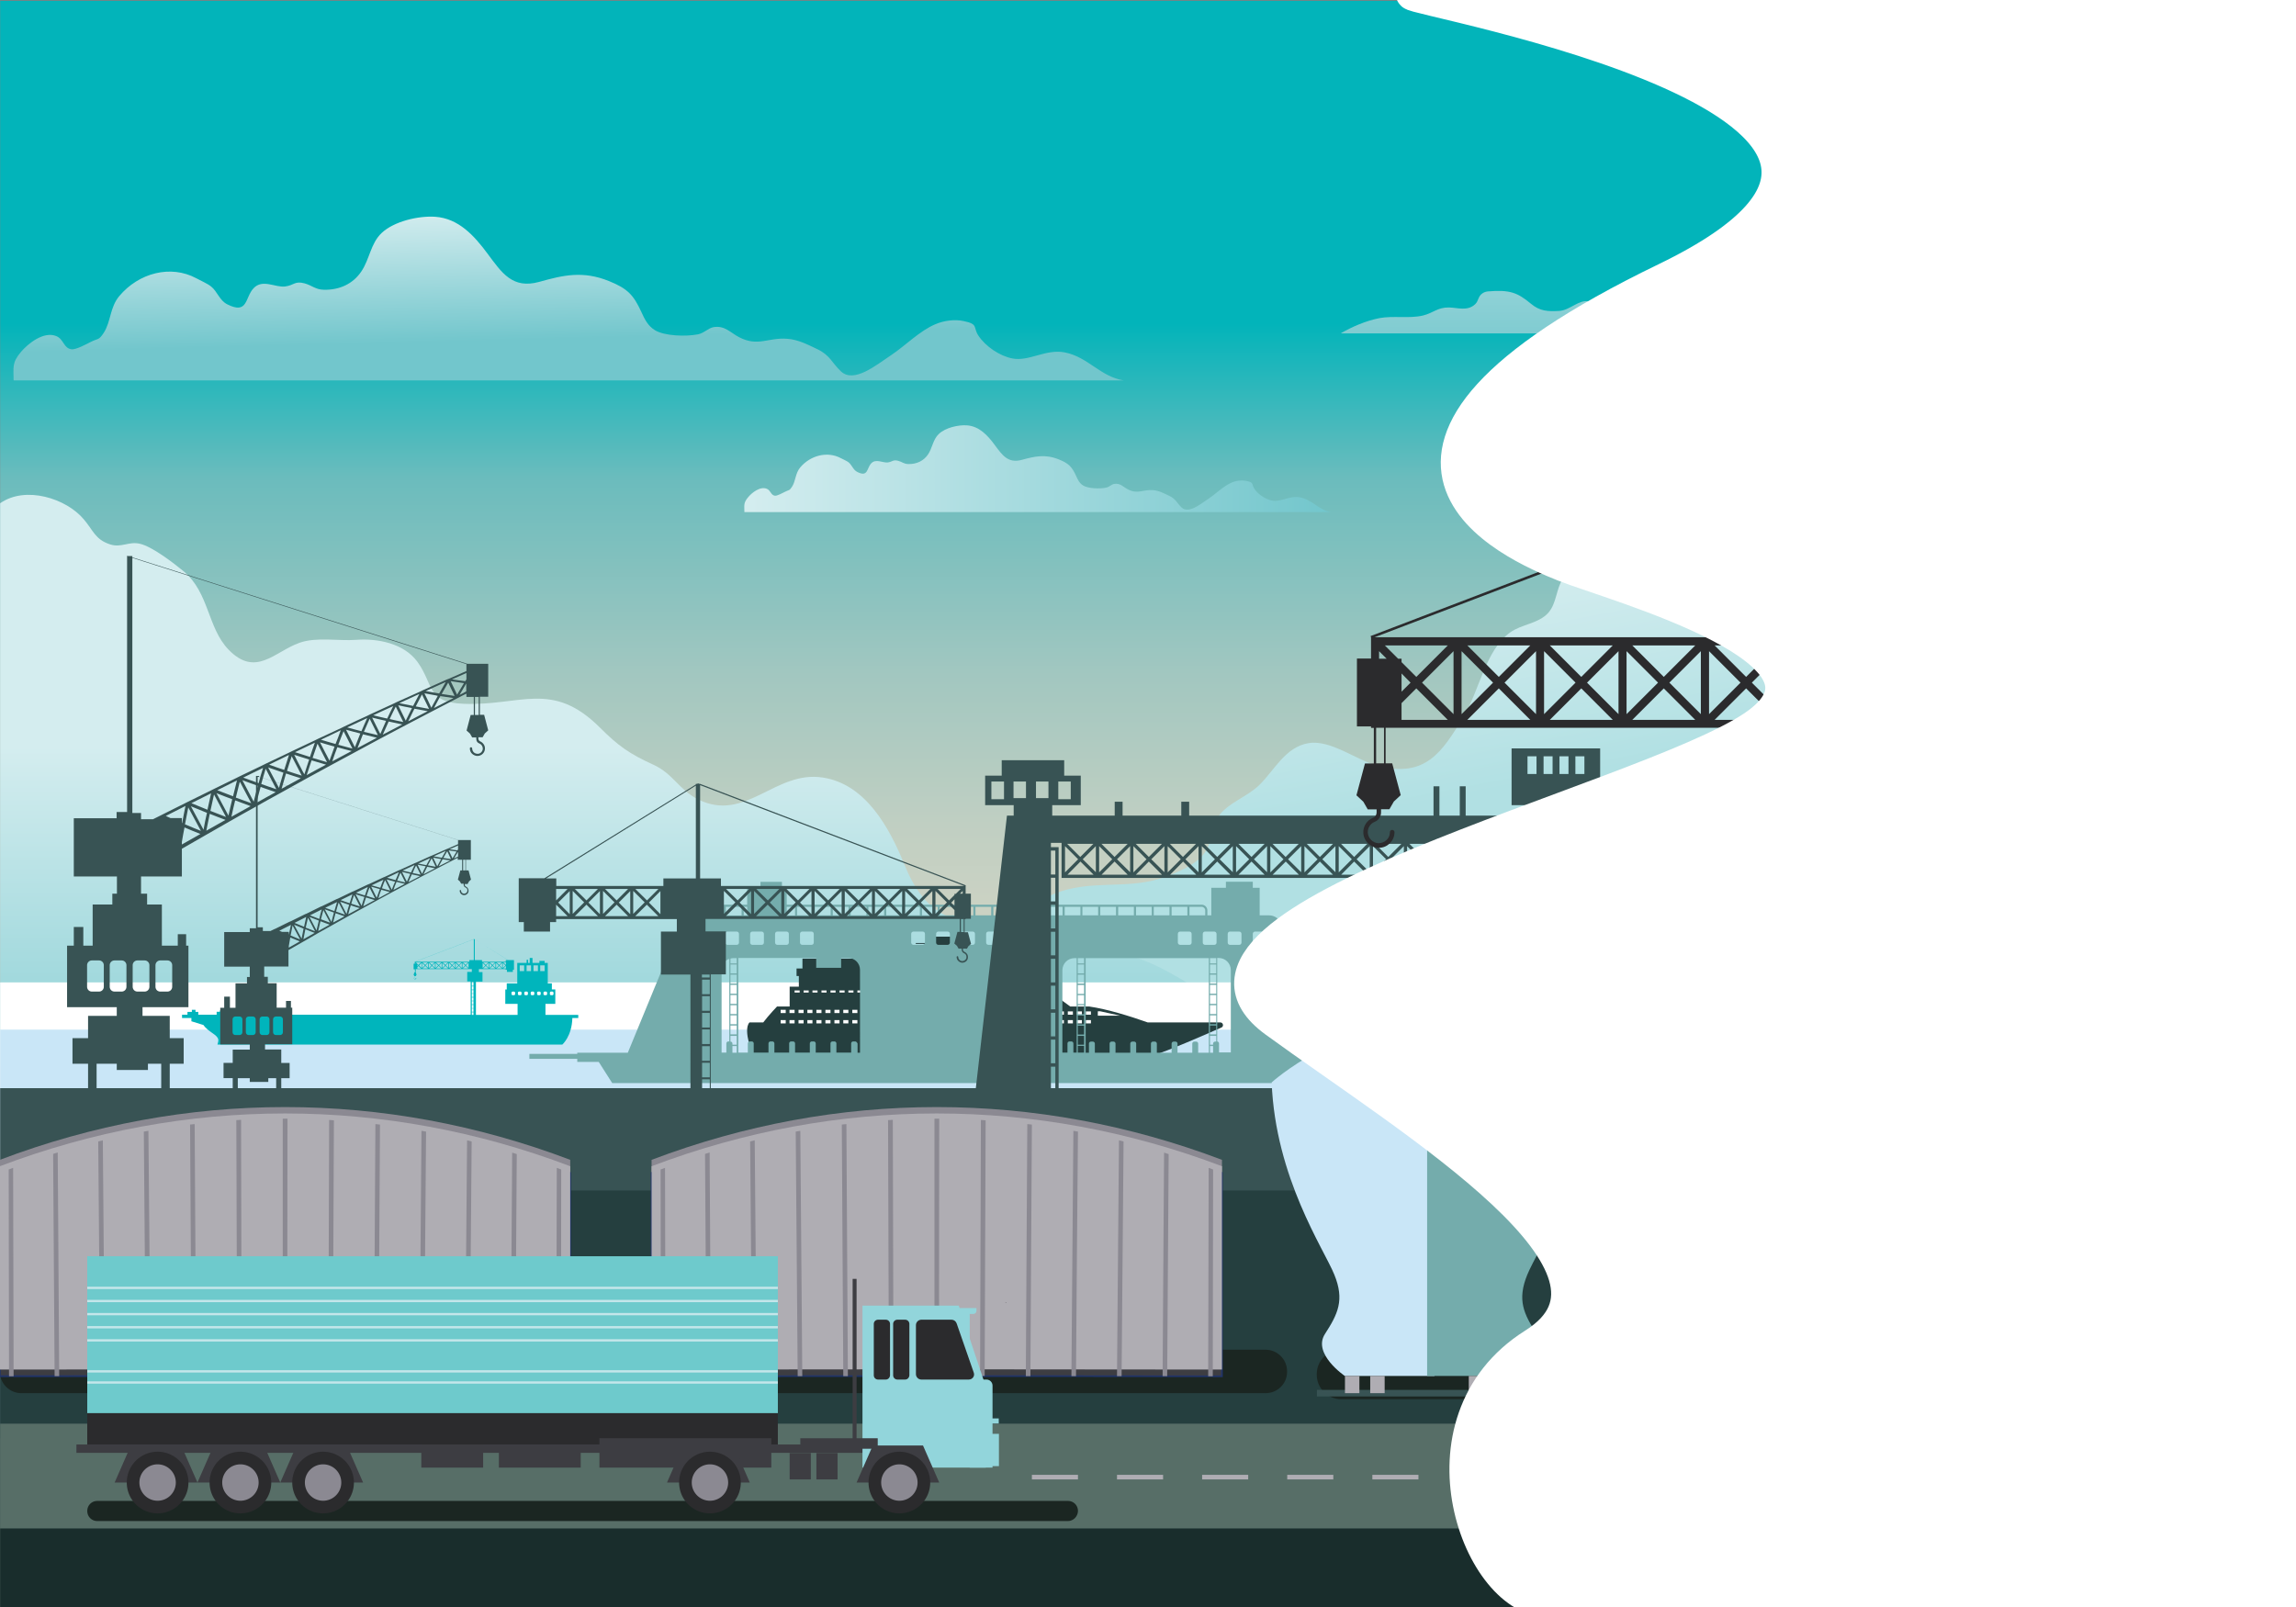 <?xml version="1.0" encoding="utf-8"?>
<svg id="master-artboard" viewBox="0 0 1400 980" version="1.1" xmlns="http://www.w3.org/2000/svg" x="0px" y="0px" width="1400px" height="980px" enable-background="new 0 0 1400 980">
<rect x="0" y="0" width="1400" height="980" fill="#808080" stroke="none"/>
<linearGradient id="SVGID_1_" gradientUnits="userSpaceOnUse" x1="699.999" y1="863.91" x2="699.999" y2="193.874">
		<stop offset="0.464" style="stop-color:#CBD2C3"/>
		<stop offset="0.539" style="stop-color:#C0CFC2"/>
		<stop offset="0.675" style="stop-color:#A2C7C0"/>
		<stop offset="0.854" style="stop-color:#6BBCBD"/>
		<stop offset="0.995" style="stop-color:#02B4BA"/>
	</linearGradient><path d="M 0.1 0.5 H 1399.9 V 980.5 H 0.1 V 0.5 Z" fill="url(#SVGID_1_)" transform="matrix(1, 0, 0, 1, 2.842170943040401e-14, 7.105427357601002e-15)"/><linearGradient id="SVGID_2_" gradientUnits="userSpaceOnUse" x1="453.803" y1="285.919" x2="811.639" y2="285.919">
			<stop offset="5.347590e-003" style="stop-color:#D4EDEF"/>
			<stop offset="1" style="stop-color:#72C6CC"/>
		</linearGradient><path fill="url(#SVGID_2_)" d="M453.9,312.3h357.8c-7.6-1.2-11.5-7.6-19.1-9c-6.2-1.2-11.5,3-16.9,2c-4.1-0.8-8.7-3.9-10.9-7.3&#10;&#9;&#9;&#9;c-1.8-2.7,0.1-3.7-4.7-4.7c-3-0.6-6.4-0.2-9.1,1c-5.1,2.2-9.5,6.8-14.2,9.9c-4.7,3.1-12,9.3-16.3,5.3c-3-2.8-3.4-5.2-7.7-7.2&#10;&#9;&#9;&#9;c-3.2-1.5-6.1-3.1-9.7-3.4c-6.2-0.5-9.3,2.7-15.4-0.5c-2.9-1.5-4.6-3.9-8.3-3.3c-1.7,0.3-3,1.9-5,2.3c-3.8,0.8-10.7,0.6-13.9-1.3&#10;&#9;&#9;&#9;c-2.3-1.4-3.3-3.5-4.4-6c-2.5-5.4-4.4-7.5-10.4-9.9c-8.4-3.4-14.8-1.9-22.5,0.2c-8.6,2.4-12.1-2.9-16.7-9.1&#10;&#9;&#9;&#9;c-4.3-5.8-9.3-11.3-16.8-11.9c-5.3-0.4-13.3,1.4-17.3,5.3c-3.5,3.3-3.9,8.5-6.5,12.4c-2.8,4.1-7.1,6-12.1,5.9&#10;&#9;&#9;&#9;c-2.8-0.1-3.8-1.4-6.2-2c-3.1-0.8-3.4,0.6-6.2,1c-3.2,0.4-7.3-2.5-10.2,0.6c-2.8,3-1.8,8.6-8.5,5.2c-2.5-1.3-3.2-4.1-5.2-5.8&#10;&#9;&#9;&#9;c-1.1-0.9-3.5-1.9-4.8-2.6c-8.2-4.4-18.6-1.7-24.8,5.7c-3,3.6-2.7,8.3-5,11.8c-1.7,2.6-1.8,1.7-4.2,3c-1.3,0.6-4.8,2.6-6.2,2.4&#10;&#9;&#9;&#9;c-2.5-0.3-2.5-3.2-4.9-4.2c-4-1.7-9.1,2.3-11.4,5.1C453.2,306.7,453.9,308.2,453.9,312.3L453.9,312.3z" transform="matrix(1, 0, 0, 1, 5.684341886080802e-14, 1.4210854715202004e-14)"/><linearGradient id="SVGID_3_" gradientUnits="userSpaceOnUse" x1="344.146" y1="126.162" x2="346.158" y2="206.634">
			<stop offset="5.347590e-003" style="stop-color:#D4EDEF"/>
			<stop offset="1" style="stop-color:#72C6CC"/>
		</linearGradient><path fill="url(#SVGID_3_)" d="M8.3,232h676.9c-14.3-2.3-21.7-14.3-36-17.1c-11.7-2.2-21.7,5.7-31.9,3.7&#10;&#9;&#9;&#9;c-7.8-1.5-16.4-7.4-20.7-13.9c-3.4-5.1,0.2-7-9-8.9c-5.6-1.2-12-0.3-17.2,1.9c-9.7,4.1-18.1,12.9-26.9,18.8&#10;&#9;&#9;&#9;c-9,5.9-22.7,17.5-30.7,10c-5.6-5.2-6.5-9.8-14.5-13.6c-6.1-2.9-11.6-5.8-18.3-6.3c-11.7-0.9-17.7,5-29.2-0.9&#10;&#9;&#9;&#9;c-5.6-2.9-8.8-7.3-15.7-6.2c-3.3,0.6-5.7,3.6-9.5,4.4c-7.3,1.4-20.2,1.1-26.2-2.5c-4.4-2.7-6.3-6.7-8.4-11.3&#10;&#9;&#9;&#9;c-4.7-10.2-8.3-14.1-19.7-18.7c-15.9-6.4-27.9-3.6-42.5,0.5c-16.3,4.5-22.8-5.5-31.5-17.2c-8.1-10.9-17.6-21.5-31.9-22.5&#10;&#9;&#9;&#9;c-10.1-0.7-25.1,2.7-32.7,9.9c-6.7,6.3-7.3,16-12.4,23.5c-5.2,7.7-13.5,11.3-22.8,11.1c-5.2-0.1-7.1-2.6-11.8-3.9&#10;&#9;&#9;&#9;c-6-1.6-6.4,1.2-11.8,1.9c-6,0.8-13.8-4.8-19.3,1.1c-5.3,5.6-3.3,16.2-16,9.8c-4.8-2.4-6-7.8-9.9-10.9c-2.1-1.7-6.6-3.7-9-5&#10;&#9;&#9;&#9;c-15.6-8.4-35.1-3.3-47,10.9c-5.7,6.8-5.1,15.7-9.4,22.3c-3.2,4.9-3.4,3.3-7.9,5.6c-2.4,1.2-9.1,4.9-11.8,4.5&#10;&#9;&#9;&#9;c-4.8-0.6-4.7-6.1-9.2-8c-7.6-3.2-17.2,4.4-21.6,9.6C7.1,221.3,8.3,224.1,8.3,232L8.3,232z" transform="matrix(1, 0, 0, 1, 5.684341886080802e-14, 1.4210854715202004e-14)"/><linearGradient id="SVGID_4_" gradientUnits="userSpaceOnUse" x1="1061.967" y1="52.651" x2="1061.967" y2="228.653">
			<stop offset="5.347590e-003" style="stop-color:#D4EDEF"/>
			<stop offset="1" style="stop-color:#72C6CC"/>
		</linearGradient><path fill="url(#SVGID_4_)" d="M1218.1,162c-0.1,0.1-0.2,0-0.2-0.1c5.9-21.1-20.2-43.9-40.2-37.1c-9.4,3.2-14.9,14-19.6,22.2&#10;&#9;&#9;&#9;c0,0-0.1,0-0.1,0c-6.5-1.2-19.5-6.2-21.4,5c0,0-0.1,0.1-0.1,0.1c-7.6,0.6-15.6-2.2-21.4,5c-3,3.7-1.6,6.9-2.8,11&#10;&#9;&#9;&#9;c-2,7-0.7,2.8-6.5,4.1c-4.1,1-5.2-1.3-6.6,5.7c-0.1,0-0.1,0-0.1,0.1c-9.7-3.3-26.9,29.2-35.5,9.4c-2.9-6.7,4.1-18-10-14.1&#10;&#9;&#9;&#9;c-5.3,1.5-8.7,7.5-15,7.2c-0.1,0-0.1,0-0.1,0.1c0.2,1.3-0.5,3.1-0.3,4.3c0,0.1-0.1,0.1-0.1,0.1c-6.7-4.9-25.5-24.1-32.8-11.5&#10;&#9;&#9;&#9;c-0.1,0-0.1,0-0.1,0c-3.6-2.2-9.5-2.8-13.4-1.2c-7.9,3.4-4.2,10-7.9,14.5c-5.6,6.9-10-1.9-15.1-3c-6-1.3-11.5,5.4-18,5.8&#10;&#9;&#9;&#9;c-7,0.4-11.8,0.2-17.2-4.3c-8.3-6.9-12.9-8.7-26.3-7.6c-1.2,0.1-2.4,0.5-3.4,1.2c-2.8,1.9-2.2,4.6-4.5,6.7&#10;&#9;&#9;&#9;c-4.7,4.3-10.6,2-15.9,1.9c-7-0.1-9.6,3.4-15.8,4.9c-8.4,2-18.2,0-26.6,1.6c-8.6,1.7-16.8,5.4-23.3,9.1c-0.1,0.1-0.1,0.2,0.1,0.2&#10;&#9;&#9;&#9;h488.3c0,0,0.1-0.1,0.1-0.1c0-0.1,0-0.2,0-0.2c-4.4-4.9-6.8-7.6-11.3-12.5c-3-0.1-5.8-0.4-7.5-0.9c-8.4-2.4-11.5-10.6-16.5-17.1&#10;&#9;&#9;&#9;c-7.2-9.4-29.6-16.4-36.7-4.5c-0.1,0-0.1,0-0.1,0C1230.3,164.8,1223.3,157.5,1218.1,162z" transform="matrix(1, 0, 0, 1, 5.684341886080802e-14, 1.4210854715202004e-14)"/><linearGradient id="SVGID_5_" gradientUnits="userSpaceOnUse" x1="959.964" y1="341.717" x2="983.982" y2="467.808">
			<stop offset="5.347590e-003" style="stop-color:#D4EDEF"/>
			<stop offset="1" style="stop-color:#B1E0E3"/>
		</linearGradient><path fill="url(#SVGID_5_)" d="M1399.9,235.2c-8.3-6-18.9-7.7-30.9-3.5c-18.3,6.3-16.5,19.1-29.7,29.3c-7.3,5.7-15.3,3.8-23.7,4.9&#10;&#9;&#9;&#9;c-10,1.3-9.4-0.1-18.2,7.4c-13.7,11.7-20.7,18.8-40.3,19.5c-24.8,0.9-44.7-13.5-69.7-13.5c-21.4,0-40.8,3.9-51.7,19.5&#10;&#9;&#9;&#9;c-7.1,10.2-12.7,20.4-26,25.1c-14.2,5-21.9-5.2-34.9-8.6c-40.1-10.4-97.7,0.4-121.8,37.5c-4.2,6.4-3.8,15.2-9,21&#10;&#9;&#9;&#9;c-5.9,6.5-16.3,6.9-23.2,11.9c-15,10.8-18.7,35.3-28.2,51c-13.4,22.3-23.4,37.7-52.2,30.4c-13.3-3.4-29-16.2-42.5-13.9&#10;&#9;&#9;&#9;c-14.2,2.3-20.9,16.7-30.1,25.6c-7.4,7.2-19.5,11-25.1,19.4c-5.5,8.3-2.7,16.5-10.2,24.3c-6,6.3-18.1,11.1-25.9,13.5&#10;&#9;&#9;&#9;c-20.9,6.3-42.5,0.4-63.6,9c-18.5,7.6-38.4,23.4-53.6,36c-18.7,15.5-24.2,35.4-33.3,56.7c45.7,18,94.4,28.4,144.3,28.5&#10;&#9;&#9;&#9;c96.9,0.1,195.4-21.3,292.3-7.5h407.2V235.2z" transform="matrix(1, 0, 0, 1, 5.684341886080802e-14, 1.4210854715202004e-14)"/><linearGradient id="SVGID_6_" gradientUnits="userSpaceOnUse" x1="1097.42" y1="464.062" x2="1097.42" y2="706.835">
			<stop offset="5.347590e-003" style="stop-color:#D4EDEF"/>
			<stop offset="1" style="stop-color:#72C6CC"/>
		</linearGradient><path fill="url(#SVGID_6_)" d="M1399.9,342.6c-9.3-9.6-25.9-14.6-38.6-10.5c-10.9,3.5-21.5,17.4-31,23.7&#10;&#9;&#9;&#9;c-18.9,12.4-19,0.1-39.6-1.6c-6.8-0.6-16.7,3.7-23.9,4.6c-11.1,1.3-21.6,0.5-32.4,4.1c-38.1,12.7-30.3,53.6-59,72.8&#10;&#9;&#9;&#9;c-8.7,5.8-21.1,14.8-30.8,17.3c-19.6,4.9-34.3-12-55.6-6.8c-16.1,4-33.3,13.4-46,23.7c-13,10.5-12.8,24.3-23.2,36&#10;&#9;&#9;&#9;c-12.2,13.7-35.3,10.6-48,24c-12.3,12.9-13.1,17.4-32.3,23.6c-32.4,10.5-63.8,16-83.8,45.3c-9.3,13.6-15.3,23-28.8,33.4&#10;&#9;&#9;&#9;c-11.2,8.7-25.7,20.1-31.9,32.4c12.5,1,23-2.6,35.3-4c21.1-2.4,42.3-1,63.6-3.7c25.8-3.2,51.7-5.3,77.6-7.5&#10;&#9;&#9;&#9;c26.5-2.3,52.5-9.2,79.1-10.1h349.3V342.6z" transform="matrix(1, 0, 0, 1, 5.684341886080802e-14, 1.4210854715202004e-14)"/><linearGradient id="SVGID_7_" gradientUnits="userSpaceOnUse" x1="419.629" y1="454.212" x2="419.629" y2="731.628">
		<stop offset="5.347590e-003" style="stop-color:#D4EDEF"/>
		<stop offset="1" style="stop-color:#72C6CC"/>
	</linearGradient><path fill="url(#SVGID_7_)" d="M806.3,641.1c-13.7-15.4-21.6-16.4-40.8-21.4c-30.5-7.9-52.4-33.7-85.1-38.6&#10;&#9;&#9;c-12.8-1.9-26.6-0.5-39.1-3.7c-11.2-2.9-20.3-8.2-31.4-10.1c-30-5.1-45.9-9.2-58.5-40.2c-9.1-22.4-23.5-48.8-49.5-52.9&#10;&#9;&#9;c-29.4-4.7-47.3,27.9-76.4,13.2c-11.5-5.8-15-15.5-27-21c-14.7-6.7-21.5-11.5-32.6-22.6c-29.2-29.2-48.4-13.2-83.2-14.6&#10;&#9;&#9;c-22.7-0.9-18.1-11.6-28.1-25.5c-8.3-11.5-24.6-14.5-37.5-13.5c-10.5,0.8-24.2-1.9-34.5,1.8c-15.2,5.4-26.6,21.3-43.2,4.2&#10;&#9;&#9;c-12.9-13.3-11.8-34.7-27.3-47.7c-6.3-5.2-19.3-15.2-26.8-16.9c-6.8-1.6-11.3,2.6-18.1,0.4c-9.3-3-10.3-8.6-16.2-15.4&#10;&#9;&#9;C40.4,304,15.6,296,0.1,306.9v371.8c36.4-7,73.1-11.3,110.6-10.9c45,0.5,89.8,4.5,134.9,4.5c48.6,0,96.8-0.9,145.2,4.5&#10;&#9;&#9;c46.1,5.1,85.6,10.5,132.2,3.4c39.3-5.9,75.1,1.2,114.2-0.3c68.5-2.7,133.5-19.2,201.9-10.8C829.3,658.6,816.3,652.3,806.3,641.1z" transform="matrix(1, 0, 0, 1, 2.842170943040401e-14, 7.105427357601002e-15)"/><path d="M 0.1 599.1 H 1399.9 V 877.2 H 0.1 V 599.1 Z" fill="#FFFFFF" transform="matrix(1, 0, 0, 1, 2.842170943040401e-14, 7.105427357601002e-15)"/><path fill="#00B5BC" d="M1397.9,593.8h-1.7V593h-1.3v-0.6h-1v0.6h-0.8v0.8h-5.2v-0.8h-0.9v-0.4h-0.8v0.4h-0.6v0.8h-4v-0.8h-0.4v0.8&#10;&#9;&#9;h-1.2v-0.8h-0.4v0.8h-1.2v-0.8h-0.4v0.8h-1.2v-0.8h-0.4v0.8H1324v-3.1h3.5v-4.1h-2.4V585h-2.3v-4.5h-2v-0.7h-0.3v0.7h-0.4v-1.1&#10;&#9;&#9;h-0.6v1.1h-1.5V580h-1.2v0.4h-0.7v4.5h-0.8v1.6h-1.9v4.1h2.8v3.1h-9.3v0.9h1.7c0.1,5.2,2.9,7.6,2.9,7.6h76.5&#10;&#9;&#9;c-0.4-1.3-0.7-1.8,1.4-3.3c2.1-1.5,2.5-2.3,2.5-2.3l3.4-1.1v-0.9h2.7V593.8z" transform="matrix(1, 0, 0, 1, 2.842170943040401e-14, 7.105427357601002e-15)"/><path d="M 0.1 627.9 H 1399.9 V 877.2 H 0.1 V 627.9 Z" fill="#C9E6F7" transform="matrix(1, 0, 0, 1, 2.842170943040401e-14, 7.105427357601002e-15)"/><path fill="#00B5BC" d="M111,618.9v1.9h5.7v2l7.4,2.3c0,0,0.8,1.8,5.4,4.9c4.6,3.1,3.8,4.3,3.1,7h210.3c0,0,5.8-5,6.1-16.2h3.6&#10;&#9;&#9;v-1.9h-20v-6.7h6v-8.8h-2.1v-3.7H334v-12.5h-1.9v-1.2h-3.2v1.2h-4.2v-3H323v3h-1v-1.9h-0.9v1.9h-5.7v12.5H309v3.7h-0.9v8.8h7.5v6.7&#10;&#9;&#9;h-25.4v-20.3h4v-5.8h-2.2V591h1.8h0.4h3.7h0.4h3.7h0.4h3.7h0.4h1.8v0.4h0.8v1.3h3.6v-1.3h0.7v-5.9h-3.5l-20.6-12.7v-0.1h-0.2&#10;&#9;&#9;l-0.1-0.1l0,0.1l0-0.1l-0.2,0.1H289v0l-36.1,13.8l0,0.1v1.1h-0.7v3.4h0.7v0.1h0.1v1.8h-0.4l-0.4,1.6l0.3,0.3l0.2,0.4h0.4v0.2&#10;&#9;&#9;c0,0.1-0.1,0.2-0.2,0.3c-0.3,0.1-0.5,0.4-0.5,0.7c0,0.4,0.3,0.7,0.7,0.7c0,0,0,0,0,0c0.2,0,0.4-0.1,0.5-0.2&#10;&#9;&#9;c0.2-0.1,0.2-0.3,0.2-0.6c0-0.1-0.1-0.1-0.1-0.1c-0.1,0-0.1,0.1-0.1,0.1c0,0.2-0.1,0.3-0.2,0.4c-0.1,0.1-0.3,0.2-0.4,0.2&#10;&#9;&#9;c-0.3,0-0.5-0.2-0.5-0.5c0-0.2,0.1-0.4,0.3-0.5c0.2-0.1,0.3-0.3,0.3-0.5v-0.2h0.4l0.2-0.4l0.3-0.3l-0.4-1.6h-0.3V591h3.3h0.4h3.7&#10;&#9;&#9;h0.4h3.7h0.4h3.7h0.4h3.7h0.4h3.7h0.4h3.7h0.4h3.7h0.4h2v1.7h-2.8v5.8h2.1v20.3H157.6v-1.8h-1v1.8h-2.6v-1.8h-1v1.8h-2.6v-1.8h-1&#10;&#9;&#9;v1.8h-2.6v-1.8h-1v1.8h-8.6v-1.8h-1.4v-0.8h-1.7v0.8h-2v1.8h-11.2v-1.7h-1.7v-1.3h-2.2v1.3h-2.7v1.7H111z M319.6,592.2h-2.7v-3.5&#10;&#9;&#9;h2.7V592.2z M323.8,592.2h-2.7v-3.5h2.7V592.2z M328,592.2h-2.7v-3.5h2.7V592.2z M332.1,592.2h-2.7v-3.5h2.7V592.2z M311.9,605.4&#10;&#9;&#9;c0-0.4,0.3-0.7,0.7-0.7h0.8c0.4,0,0.7,0.3,0.7,0.7v0.8c0,0.4-0.3,0.7-0.7,0.7h-0.8c-0.4,0-0.7-0.3-0.7-0.7V605.4z M335.3,605.4&#10;&#9;&#9;c0-0.4,0.3-0.7,0.7-0.7h0.8c0.4,0,0.7,0.3,0.7,0.7v0.8c0,0.4-0.3,0.7-0.7,0.7h-0.8c-0.4,0-0.7-0.3-0.7-0.7V605.4z M331.4,605.4&#10;&#9;&#9;c0-0.4,0.3-0.7,0.7-0.7h0.8c0.4,0,0.7,0.3,0.7,0.7v0.8c0,0.4-0.3,0.7-0.7,0.7h-0.8c-0.4,0-0.7-0.3-0.7-0.7V605.4z M327.5,605.4&#10;&#9;&#9;c0-0.4,0.3-0.7,0.7-0.7h0.8c0.4,0,0.7,0.3,0.7,0.7v0.8c0,0.4-0.3,0.7-0.7,0.7h-0.8c-0.4,0-0.7-0.3-0.7-0.7V605.4z M323.6,605.4&#10;&#9;&#9;c0-0.4,0.3-0.7,0.7-0.7h0.8c0.4,0,0.7,0.3,0.7,0.7v0.8c0,0.4-0.3,0.7-0.7,0.7h-0.8c-0.4,0-0.7-0.3-0.7-0.7V605.4z M319.7,605.4&#10;&#9;&#9;c0-0.4,0.3-0.7,0.7-0.7h0.8c0.4,0,0.7,0.3,0.7,0.7v0.8c0,0.4-0.3,0.7-0.7,0.7h-0.8c-0.4,0-0.7-0.3-0.7-0.7V605.4z M315.8,605.4&#10;&#9;&#9;c0-0.4,0.3-0.7,0.7-0.7h0.8c0.4,0,0.7,0.3,0.7,0.7v0.8c0,0.4-0.3,0.7-0.7,0.7h-0.8c-0.4,0-0.7-0.3-0.7-0.7V605.4z M306.9,590.6&#10;&#9;&#9;l1.6-1.6v1.6H306.9z M306.6,587.2l1.6,1.6l-1.6,1.6V587.2z M306.9,586.9h1.6v1.6L306.9,586.9z M306.2,587.2v3.1l-1.6-1.6&#10;&#9;&#9;L306.2,587.2z M304.4,588.5l-1.6-1.6h3.1L304.4,588.5z M302.8,590.6l1.6-1.6l1.6,1.6H302.8z M302.5,587.2l1.6,1.6l-1.6,1.6V587.2z&#10;&#9;&#9; M302.1,587.2v3.1l-1.6-1.6L302.1,587.2z M300.3,588.5l-1.6-1.6h3.1L300.3,588.5z M298.7,590.6l1.6-1.6l1.6,1.6H298.7z&#10;&#9;&#9; M298.4,587.2l1.6,1.6l-1.6,1.6V587.2z M298,587.2v3.1l-1.6-1.6L298,587.2z M296.2,588.5l-1.6-1.6h3.1L296.2,588.5z M294.6,590.6&#10;&#9;&#9;l1.6-1.6l1.6,1.6H294.6z M294.3,587.2l1.6,1.6l-1.6,1.6V587.2z M289.5,572.9l20.3,12.6h-1.4v1h-1.8h-0.4h-3.7h-0.4h-3.7H298h-3.7&#10;&#9;&#9;h-0.4v-1h-4.4V572.9z M285.7,587.2v3.1l-1.6-1.6L285.7,587.2z M283.9,588.5l-1.6-1.6h3.1L283.9,588.5z M282.3,590.6l1.6-1.6&#10;&#9;&#9;l1.6,1.6H282.3z M282,587.2l1.6,1.6l-1.6,1.6V587.2z M281.6,587.2v3.1l-1.6-1.6L281.6,587.2z M279.8,588.5l-1.6-1.6h3.1&#10;&#9;&#9;L279.8,588.5z M278.2,590.6l1.6-1.6l1.6,1.6H278.2z M277.9,587.2l1.6,1.6l-1.6,1.6V587.2z M277.5,587.2v3.1l-1.6-1.6L277.5,587.2z&#10;&#9;&#9; M275.7,588.5l-1.6-1.6h3.1L275.7,588.5z M274.1,590.6l1.6-1.6l1.6,1.6H274.1z M273.8,587.2l1.6,1.6l-1.6,1.6V587.2z M273.4,587.2&#10;&#9;&#9;v3.1l-1.6-1.6L273.4,587.2z M271.6,588.5l-1.6-1.6h3.1L271.6,588.5z M270,590.6l1.6-1.6l1.6,1.6H270z M269.7,587.2l1.6,1.6&#10;&#9;&#9;l-1.6,1.6V587.2z M269.3,587.2v3.1l-1.6-1.6L269.3,587.2z M267.5,588.5l-1.6-1.6h3.1L267.5,588.5z M265.9,590.6l1.6-1.6l1.6,1.6&#10;&#9;&#9;H265.9z M265.6,587.2l1.6,1.6l-1.6,1.6V587.2z M265.2,587.2v3.1l-1.6-1.6L265.2,587.2z M263.4,588.5l-1.6-1.6h3.1L263.4,588.5z&#10;&#9;&#9; M261.8,590.6l1.6-1.6l1.6,1.6H261.8z M261.5,587.2l1.6,1.6l-1.6,1.6V587.2z M261.1,587.2v3.1l-1.6-1.6L261.1,587.2z M259.3,588.5&#10;&#9;&#9;l-1.6-1.6h3.1L259.3,588.5z M257.7,590.6l1.6-1.6l1.6,1.6H257.7z M257.4,587.2l1.6,1.6l-1.6,1.6V587.2z M254.5,589.8l0.7-0.7&#10;&#9;&#9;l1.6,1.6h-2.3V589.8z M255.5,588.8l1.6-1.6v3.1L255.5,588.8z M254.5,588.3l0.5,0.5l-0.5,0.5V588.3z M254.3,587.6l-0.7-0.7h3.1&#10;&#9;&#9;l-1.6,1.6l-0.7-0.7v-0.2H254.3z M253.3,587.6v-0.4l0.4,0.4H253.3z M253.2,591h0.4v1.8h-0.4V591z M289,585.5h-2.8v1h-0.4H282h-0.4&#10;&#9;&#9;h-3.7h-0.4h-3.7h-0.4h-3.7h-0.4h-3.7h-0.4h-3.7h-0.4h-3.7H257h-3.9l35.8-13.7V585.5z M287.7,617.3h1v1.6h-1V617.3z M287.7,615h1v2&#10;&#9;&#9;h-1V615z M287.7,612.8h1v2h-1V612.8z M287.7,610.5h1v2h-1V610.5z M287.7,608.3h1v2h-1V608.3z M287.7,606h1v2h-1V606z M287.7,603.8&#10;&#9;&#9;h1v2h-1V603.8z M287.7,601.5h1v2h-1V601.5z M287.7,599.2h1v2h-1V599.2z M287.7,598.6h1v0.4h-1V598.6z" transform="matrix(1, 0, 0, 1, 2.842170943040401e-14, 7.105427357601002e-15)"/><path fill="#253F3F" d="M744.1,623.5h-44.3c-10.7-3.8-24.6-8.1-35.6-9.7h-11.6c0,0-15-11.1-17.4-12.1c-0.4-0.2-5.8-0.3-14.3-0.4&#10;&#9;&#9;v-8.8h-4.6v-1.9h-22.6l-4.3-6h10v-2.2h-11.6l-4.9-6.8h6.2v-0.5h-6.6l-2.8-3.9h-14.5v3.9h-6.8v0.5h6.8v6.8H554v2.2h11.4v6h-36v-6&#10;&#9;&#9;h-40.1v6h-3.6v4.6h1.4v6.5c-3.6,0-5.6,0-5.6,0v12.1h-7.7c0,0-5,5.2-8.4,9.7H457c-4.3,4.8,2.4,20.8,2.4,20.8s224.6,5.8,242,0&#10;&#9;&#9;c12.4-4.1,32.8-13,43.4-17.7C746.4,625.9,745.8,623.5,744.1,623.5z M479,624.1H476v-2h3.1V624.1z M479,617.8H476v-2h3.1V617.8z&#10;&#9;&#9; M484.5,624.1h-3.1v-2h3.1V624.1z M484.5,617.8h-3.1v-2h3.1V617.8z M484.5,604h3.1v1.3h-3.1V604z M490,624.1h-3.1v-2h3.1V624.1z&#10;&#9;&#9; M490,617.8h-3.1v-2h3.1V617.8z M490,604h3.1v1.3H490V604z M495.4,624.1h-3.1v-2h3.1V624.1z M495.4,617.8h-3.1v-2h3.1V617.8z&#10;&#9;&#9; M495.4,604h3.1v1.3h-3.1V604z M500.9,624.1h-3.1v-2h3.1V624.1z M500.9,617.8h-3.1v-2h3.1V617.8z M500.9,604h3.1v1.3h-3.1V604z&#10;&#9;&#9; M506.4,624.1h-3.1v-2h3.1V624.1z M506.4,617.8h-3.1v-2h3.1V617.8z M506.4,604h3.1v1.3h-3.1V604z M511.9,624.1h-3.1v-2h3.1V624.1z&#10;&#9;&#9; M511.9,617.8h-3.1v-2h3.1V617.8z M511.9,604h3.1v1.3h-3.1V604z M517.3,624.1h-3.1v-2h3.1V624.1z M517.3,617.8h-3.1v-2h3.1V617.8z&#10;&#9;&#9; M517.3,604h3.1v1.3h-3.1V604z M522.8,624.1h-3.1v-2h3.1V624.1z M522.8,617.8h-3.1v-2h3.1V617.8z M522.8,604h3.1v1.3h-3.1V604z&#10;&#9;&#9; M528.3,624.1h-3.1v-2h3.1V624.1z M528.3,617.8h-3.1v-2h3.1V617.8z M528.3,604h3.1v1.3h-3.1V604z M533.8,624.1h-3.1v-2h3.1V624.1z&#10;&#9;&#9; M533.8,617.8h-3.1v-2h3.1V617.8z M533.8,604h3.1v1.3h-3.1V604z M539.2,624.1h-3.1v-2h3.1V624.1z M539.2,617.8h-3.1v-2h3.1V617.8z&#10;&#9;&#9; M539.2,604h3.1v1.3h-3.1V604z M544.7,624.1h-3.1v-2h3.1V624.1z M544.7,617.8h-3.1v-2h3.1V617.8z M544.7,604h3.1v1.3h-3.1V604z&#10;&#9;&#9; M550.2,624.1h-3.1v-2h3.1V624.1z M550.2,617.8h-3.1v-2h3.1V617.8z M550.2,604h3.1v1.3h-3.1V604z M555.7,624.1h-3.1v-2h3.1V624.1z&#10;&#9;&#9; M555.7,617.8h-3.1v-2h3.1V617.8z M558.7,605.4h-3.1V604h3.1V605.4z M564.2,605.4h-3.1V604h3.1V605.4z M636.8,604l5,3.2h-5&#10;&#9;&#9;l-1.1-3.2H636.8z M584.6,605.4h-3.1V604h3.1V605.4z M588.5,624.1h-3.1v-2h3.1V624.1z M588.5,618.8h-3.1v-2h3.1V618.8z M590,605.4&#10;&#9;&#9;H587V604h3.1V605.4z M594,624.1h-3.1v-2h3.1V624.1z M594,618.8h-3.1v-2h3.1V618.8z M595.5,605.4h-3.1V604h3.1V605.4z M599.5,624.1&#10;&#9;&#9;h-3.1v-2h3.1V624.1z M599.5,618.8h-3.1v-2h3.1V618.8z M601,605.4h-3.1V604h3.1V605.4z M604.9,624.1h-3.1v-2h3.1V624.1z&#10;&#9;&#9; M604.9,618.8h-3.1v-2h3.1V618.8z M606.5,605.4h-3.1V604h3.1V605.4z M610.4,624.1h-3.1v-2h3.1V624.1z M610.4,618.8h-3.1v-2h3.1&#10;&#9;&#9;V618.8z M611.9,605.4h-3.1V604h3.1V605.4z M615.9,624.1h-3.1v-2h3.1V624.1z M615.9,618.8h-3.1v-2h3.1V618.8z M617.4,605.4h-3.1V604&#10;&#9;&#9;h3.1V605.4z M621.4,624.1h-3.1v-2h3.1V624.1z M621.4,618.8h-3.1v-2h3.1V618.8z M622.9,605.4h-3.1V604h3.1V605.4z M626.8,624.1h-3.1&#10;&#9;&#9;v-2h3.1V624.1z M626.8,618.8h-3.1v-2h3.1V618.8z M628.4,605.4h-3.1V604h3.1V605.4z M632.3,624.1h-3.1v-2h3.1V624.1z M632.3,618.8&#10;&#9;&#9;h-3.1v-2h3.1V618.8z M633.8,605.4h-3.1V604h3.1V605.4z M637.8,624.1h-3.1v-2h3.1V624.1z M637.8,618.8h-3.1v-2h3.1V618.8z&#10;&#9;&#9; M643.3,624.1h-3.1v-2h3.1V624.1z M643.3,618.8h-3.1v-2h3.1V618.8z M648.7,624.1h-3.1v-2h3.1V624.1z M648.7,618.8h-3.1v-2h3.1&#10;&#9;&#9;V618.8z M654.2,624.1h-3.1v-2h3.1V624.1z M654.2,618.8h-3.1v-2h3.1V618.8z M659.7,624.1h-3.1v-2h3.1V624.1z M659.7,618.8h-3.1v-2&#10;&#9;&#9;h3.1V618.8z M665.2,624.1h-3.1v-2h3.1V624.1z M665.2,618.8h-3.1v-2h3.1V618.8z M669.4,619.4v-2.7h1.4l12.3,2.7H669.4z" transform="matrix(1, 0, 0, 1, 2.842170943040401e-14, 7.105427357601002e-15)"/><path fill="#253F3F" d="M1136,599h-21.9c-5.3-1.9-12.2-4-17.6-4.8h-5.7c0,0-7.4-5.5-8.6-6c-0.2-0.1-2.9-0.1-7-0.2v-4.4h-2.3v-1&#10;&#9;&#9;h-11.2l-2.1-3h5v-1.1h-5.7l-2.4-3.3h3.1v-0.2h-3.3l-1.4-1.9h-7.2v1.9h-3.3v0.2h3.3v3.3h-5.6v1.1h5.6v3H1030v-3h-19.8v3h-1.8v2.3&#10;&#9;&#9;h0.7v3.2c-1.8,0-2.7,0-2.7,0v6h-3.8c0,0-2.5,2.5-4.2,4.8h-4.2c-2.1,2.4,1.2,10.3,1.2,10.3s110.9,2.9,119.4,0&#10;&#9;&#9;c6.1-2,16.2-6.4,21.4-8.7C1137.1,600.2,1136.8,599,1136,599z M1005.1,599.3h-1.5v-1h1.5V599.3z M1005.1,596.1h-1.5v-1h1.5V596.1z&#10;&#9;&#9; M1007.8,599.3h-1.5v-1h1.5V599.3z M1007.8,596.1h-1.5v-1h1.5V596.1z M1007.8,589.4h1.5v0.7h-1.5V589.4z M1010.5,599.3h-1.5v-1h1.5&#10;&#9;&#9;V599.3z M1010.5,596.1h-1.5v-1h1.5V596.1z M1010.5,589.4h1.5v0.7h-1.5V589.4z M1013.3,599.3h-1.5v-1h1.5V599.3z M1013.3,596.1h-1.5&#10;&#9;&#9;v-1h1.5V596.1z M1013.3,589.4h1.5v0.7h-1.5V589.4z M1016,599.3h-1.5v-1h1.5V599.3z M1016,596.1h-1.5v-1h1.5V596.1z M1016,589.4h1.5&#10;&#9;&#9;v0.7h-1.5V589.4z M1018.7,599.3h-1.5v-1h1.5V599.3z M1018.7,596.1h-1.5v-1h1.5V596.1z M1018.7,589.4h1.5v0.7h-1.5V589.4z&#10;&#9;&#9; M1021.4,599.3h-1.5v-1h1.5V599.3z M1021.4,596.1h-1.5v-1h1.5V596.1z M1021.4,589.4h1.5v0.7h-1.5V589.4z M1024.1,599.3h-1.5v-1h1.5&#10;&#9;&#9;V599.3z M1024.1,596.1h-1.5v-1h1.5V596.1z M1024.1,589.4h1.5v0.7h-1.5V589.4z M1026.8,599.3h-1.5v-1h1.5V599.3z M1026.8,596.1h-1.5&#10;&#9;&#9;v-1h1.5V596.1z M1026.8,589.4h1.5v0.7h-1.5V589.4z M1029.5,599.3h-1.5v-1h1.5V599.3z M1029.5,596.1h-1.5v-1h1.5V596.1z&#10;&#9;&#9; M1029.5,589.4h1.5v0.7h-1.5V589.4z M1032.2,599.3h-1.5v-1h1.5V599.3z M1032.2,596.1h-1.5v-1h1.5V596.1z M1032.2,589.4h1.5v0.7&#10;&#9;&#9;h-1.5V589.4z M1034.9,599.3h-1.5v-1h1.5V599.3z M1034.9,596.1h-1.5v-1h1.5V596.1z M1034.9,589.4h1.5v0.7h-1.5V589.4z M1037.6,599.3&#10;&#9;&#9;h-1.5v-1h1.5V599.3z M1037.6,596.1h-1.5v-1h1.5V596.1z M1037.6,589.4h1.5v0.7h-1.5V589.4z M1040.3,599.3h-1.5v-1h1.5V599.3z&#10;&#9;&#9; M1040.3,596.1h-1.5v-1h1.5V596.1z M1040.3,589.4h1.5v0.7h-1.5V589.4z M1043,599.3h-1.5v-1h1.5V599.3z M1043,596.1h-1.5v-1h1.5&#10;&#9;&#9;V596.1z M1044.5,590h-1.5v-0.7h1.5V590z M1047.2,590h-1.5v-0.7h1.5V590z M1083,589.4l2.4,1.6h-2.4l-0.5-1.6H1083z M1057.2,590h-1.5&#10;&#9;&#9;v-0.7h1.5V590z M1059.2,599.3h-1.5v-1h1.5V599.3z M1059.2,596.6h-1.5v-1h1.5V596.6z M1059.9,590h-1.5v-0.7h1.5V590z M1061.9,599.3&#10;&#9;&#9;h-1.5v-1h1.5V599.3z M1061.9,596.6h-1.5v-1h1.5V596.6z M1062.6,590h-1.5v-0.7h1.5V590z M1064.6,599.3h-1.5v-1h1.5V599.3z&#10;&#9;&#9; M1064.6,596.6h-1.5v-1h1.5V596.6z M1065.3,590h-1.5v-0.7h1.5V590z M1067.3,599.3h-1.5v-1h1.5V599.3z M1067.3,596.6h-1.5v-1h1.5&#10;&#9;&#9;V596.6z M1068,590h-1.5v-0.7h1.5V590z M1070,599.3h-1.5v-1h1.5V599.3z M1070,596.6h-1.5v-1h1.5V596.6z M1070.7,590h-1.5v-0.7h1.5&#10;&#9;&#9;V590z M1072.7,599.3h-1.5v-1h1.5V599.3z M1072.7,596.6h-1.5v-1h1.5V596.6z M1073.4,590h-1.5v-0.7h1.5V590z M1075.4,599.3h-1.5v-1&#10;&#9;&#9;h1.5V599.3z M1075.4,596.6h-1.5v-1h1.5V596.6z M1076.1,590h-1.5v-0.7h1.5V590z M1078.1,599.3h-1.5v-1h1.5V599.3z M1078.1,596.6&#10;&#9;&#9;h-1.5v-1h1.5V596.6z M1078.8,590h-1.5v-0.7h1.5V590z M1080.8,599.3h-1.5v-1h1.5V599.3z M1080.8,596.6h-1.5v-1h1.5V596.6z&#10;&#9;&#9; M1081.6,590h-1.5v-0.7h1.5V590z M1083.5,599.3h-1.5v-1h1.5V599.3z M1083.5,596.6h-1.5v-1h1.5V596.6z M1086.2,599.3h-1.5v-1h1.5&#10;&#9;&#9;V599.3z M1086.2,596.6h-1.5v-1h1.5V596.6z M1088.9,599.3h-1.5v-1h1.5V599.3z M1088.9,596.6h-1.5v-1h1.5V596.6z M1091.6,599.3h-1.5&#10;&#9;&#9;v-1h1.5V599.3z M1091.6,596.6h-1.5v-1h1.5V596.6z M1094.3,599.3h-1.5v-1h1.5V599.3z M1094.3,596.6h-1.5v-1h1.5V596.6z M1097,599.3&#10;&#9;&#9;h-1.5v-1h1.5V599.3z M1097,596.6h-1.5v-1h1.5V596.6z M1099.1,597v-1.3h0.7l6.1,1.3H1099.1z" transform="matrix(1, 0, 0, 1, 2.842170943040401e-14, 7.105427357601002e-15)"/><path fill="#74ACAC" d="M844.4,642h-15.7v-12.1H825v-7h-1.6v7H818V642h-4.4l-1.8-4.3l4.3-1.8l-25.7-62.3l-4.2,1.7l-5-12.1&#10;&#9;&#9;c-1.2-3-4.2-5-7.4-5h-5.7v-16.8h-4.2v-3.7h-16.4v3.7h-8.9v16.8h-2.4v-3c0-2-1.6-3.5-3.5-3.5h-253v-10.2h-2.9v-3.7h-13.1v3.7h-8.1&#10;&#9;&#9;v10.2h-22.2c-1.5,0-2.8,1.3-2.8,2.8v3.8h-8c-3.3,0-6.2,2-7.4,5L382.8,642H352v0.7h-29.2v3H352v1.9h13.1l8.2,12.9h450.2l8.2-12.9&#10;&#9;&#9;h12.8V642z M811.5,636.3l-2.2-5.3l3.5-1.4l2.2,5.3L811.5,636.3z M809,630.2l-2.2-5.3l3.5-1.4l2.2,5.3L809,630.2z M806.5,624.1&#10;&#9;&#9;l-2.2-5.3l3.5-1.4l2.2,5.3L806.5,624.1z M803.9,618l-2.2-5.3l3.5-1.4l2.2,5.3L803.9,618z M801.4,611.9l-2.2-5.3l3.5-1.4l2.2,5.3&#10;&#9;&#9;L801.4,611.9z M798.9,605.8l-2.2-5.3l3.5-1.4l2.2,5.3L798.9,605.8z M796.4,599.7l-2.2-5.3l3.5-1.4l2.2,5.3L796.4,599.7z&#10;&#9;&#9; M793.9,593.6l-2.2-5.3l3.5-1.4l2.2,5.3L793.9,593.6z M791.4,587.5l-2.2-5.3l3.5-1.4l2.2,5.3L791.4,587.5z M521.4,635.1h-1.2&#10;&#9;&#9;c-0.7,0-1.2,0.6-1.2,1.2v5.6h-9v-5.6c0-0.7-0.6-1.2-1.2-1.2h-1.2c-0.7,0-1.2,0.6-1.2,1.2v5.6h-9v-5.6c0-0.7-0.6-1.2-1.2-1.2h-1.2&#10;&#9;&#9;c-0.7,0-1.2,0.6-1.2,1.2v5.6h-9v-5.6c0-0.7-0.6-1.2-1.2-1.2h-1.2c-0.7,0-1.2,0.6-1.2,1.2v5.6h-9v-5.6c0-0.7-0.6-1.2-1.2-1.2h-1.2&#10;&#9;&#9;c-0.7,0-1.2,0.6-1.2,1.2v5.6h-9v-5.6c0-0.7-0.6-1.2-1.2-1.2h-1.2c-0.7,0-1.2,0.6-1.2,1.2v5.6h-5.8v-57.7h47.5v6h15.2v-6h4.3&#10;&#9;&#9;c4,0,7.2,3.2,7.2,7.2V642h-1.5v-5.6C522.6,635.7,522.1,635.1,521.4,635.1z M445.4,588.2h3.8v5.4h-3.8V588.2z M445.4,594.4h3.8v5.4&#10;&#9;&#9;h-3.8V594.4z M445.4,600.6h3.8v5.4h-3.8V600.6z M445.4,606.8h3.8v5.4h-3.8V606.8z M445.4,613h3.8v5.4h-3.8V613z M445.4,619.2h3.8&#10;&#9;&#9;v5.4h-3.8V619.2z M445.4,625.4h3.8v5.4h-3.8V625.4z M449.2,631.7v5.4h-2.6v-0.7c0-0.7-0.5-1.2-1.2-1.2v-3.5H449.2z M449.2,637.9&#10;&#9;&#9;v4.1h-2.6v-4.1H449.2z M479.6,568.1c0.8,0,1.4,0.6,1.4,1.4v5.3c0,0.8-0.6,1.4-1.4,1.4H474c-0.8,0-1.4-0.6-1.4-1.4v-5.3&#10;&#9;&#9;c0-0.8,0.6-1.4,1.4-1.4H479.6z M457.4,569.5c0-0.8,0.6-1.4,1.4-1.4h5.6c0.8,0,1.4,0.6,1.4,1.4v5.3c0,0.8-0.6,1.4-1.4,1.4h-5.6&#10;&#9;&#9;c-0.8,0-1.4-0.6-1.4-1.4V569.5z M487.8,574.8v-5.3c0-0.8,0.6-1.4,1.4-1.4h5.6c0.8,0,1.4,0.6,1.4,1.4v5.3c0,0.8-0.6,1.4-1.4,1.4&#10;&#9;&#9;h-5.6C488.4,576.2,487.8,575.6,487.8,574.8z M555.6,574.8v-5.3c0-0.8,0.6-1.4,1.4-1.4h5.6c0.8,0,1.4,0.6,1.4,1.4v5.3&#10;&#9;&#9;c0,0.8-0.6,1.4-1.4,1.4H557C556.3,576.2,555.6,575.6,555.6,574.8z M586.1,574.8v-5.3c0-0.8,0.6-1.4,1.4-1.4h5.6&#10;&#9;&#9;c0.8,0,1.4,0.6,1.4,1.4v5.3c0,0.8-0.6,1.4-1.4,1.4h-5.6C586.7,576.2,586.1,575.6,586.1,574.8z M609.7,574.8c0,0.8-0.6,1.4-1.4,1.4&#10;&#9;&#9;h-5.6c-0.8,0-1.4-0.6-1.4-1.4v-5.3c0-0.8,0.6-1.4,1.4-1.4h5.6c0.8,0,1.4,0.6,1.4,1.4V574.8z M579.2,574.8c0,0.8-0.6,1.4-1.4,1.4&#10;&#9;&#9;h-5.6c-0.8,0-1.4-0.6-1.4-1.4v-5.3c0-0.8,0.6-1.4,1.4-1.4h5.6c0.8,0,1.4,0.6,1.4,1.4V574.8z M737.1,584.3v57.7h-6.5v-5.6&#10;&#9;&#9;c0-0.7-0.6-1.2-1.2-1.2h-1.2c-0.7,0-1.2,0.6-1.2,1.2v5.6h-9v-5.6c0-0.7-0.6-1.2-1.2-1.2h-1.2c-0.7,0-1.2,0.6-1.2,1.2v5.6h-9v-5.6&#10;&#9;&#9;c0-0.7-0.6-1.2-1.2-1.2h-1.2c-0.7,0-1.2,0.6-1.2,1.2v5.6h-9v-5.6c0-0.7-0.6-1.2-1.2-1.2h-1.2c-0.7,0-1.2,0.6-1.2,1.2v5.6h-9v-5.6&#10;&#9;&#9;c0-0.7-0.6-1.2-1.2-1.2h-1.2c-0.7,0-1.2,0.6-1.2,1.2v5.6h-9v-5.6c0-0.7-0.6-1.2-1.2-1.2h-1.2c-0.7,0-1.2,0.6-1.2,1.2v5.6h-2v-57.7&#10;&#9;&#9;H737.1z M718.2,574.8v-5.3c0-0.8,0.6-1.4,1.4-1.4h5.6c0.8,0,1.4,0.6,1.4,1.4v5.3c0,0.8-0.6,1.4-1.4,1.4h-5.6&#10;&#9;&#9;C718.9,576.2,718.2,575.6,718.2,574.8z M737.8,588.2h3.8v5.4h-3.8V588.2z M737.8,594.4h3.8v5.4h-3.8V594.4z M737.8,600.6h3.8v5.4&#10;&#9;&#9;h-3.8V600.6z M737.8,606.8h3.8v5.4h-3.8V606.8z M737.8,613h3.8v5.4h-3.8V613z M737.8,619.2h3.8v5.4h-3.8V619.2z M737.8,625.4h3.8&#10;&#9;&#9;v5.4h-3.8V625.4z M737.8,631.7h3.8v3.5h-0.7c-0.7,0-1.2,0.6-1.2,1.2v0.7h-1.9V631.7z M741.6,584.3v3.2h-3.8v-3.2H741.6z&#10;&#9;&#9; M737.8,637.9h1.9v4.1h-1.9V637.9z M742.2,635.1v-50.9h0.9c4.1,0,7.4,3.3,7.4,7.4v50.2h-7.2v-5.6&#10;&#9;&#9;C743.3,635.7,742.8,635.2,742.2,635.1z M657.2,641.9v-4.1h3.8v4.1H657.2z M661,637.1h-3.8v-5.4h3.8V637.1z M661,630.9h-3.8v-5.4&#10;&#9;&#9;h3.8V630.9z M661,624.7h-3.8v-5.4h3.8V624.7z M661,618.5h-3.8V613h3.8V618.5z M661,612.3h-3.8v-5.4h3.8V612.3z M661,606.1h-3.8&#10;&#9;&#9;v-5.4h3.8V606.1z M661,599.8h-3.8v-5.4h3.8V599.8z M661,593.6h-3.8v-5.4h3.8V593.6z M661,584.3v3.2h-3.8v-3.2H661z M656.5,641.9h-2&#10;&#9;&#9;v-5.6c0-0.7-0.6-1.2-1.2-1.2h-1.2c-0.7,0-1.2,0.6-1.2,1.2v5.6h-3.1v-50.2c0-4.1,3.3-7.4,7.4-7.4h1.3V641.9z M757,574.8&#10;&#9;&#9;c0,0.8-0.6,1.4-1.4,1.4h-5.6c-0.8,0-1.4-0.6-1.4-1.4v-5.3c0-0.8,0.6-1.4,1.4-1.4h5.6c0.8,0,1.4,0.6,1.4,1.4V574.8z M741.8,569.5&#10;&#9;&#9;v5.3c0,0.8-0.6,1.4-1.4,1.4h-5.6c-0.8,0-1.4-0.6-1.4-1.4v-5.3c0-0.8,0.6-1.4,1.4-1.4h5.6C741.2,568.1,741.8,568.8,741.8,569.5z&#10;&#9;&#9; M714.4,558.2V553h9.6v5.3H714.4z M713.1,558.2h-9.6V553h9.6V558.2z M702.3,558.2h-9.6V553h9.6V558.2z M691.4,558.2h-9.6V553h9.6&#10;&#9;&#9;V558.2z M680.5,558.2h-9.6V553h9.6V558.2z M669.6,558.2h-9.6V553h9.6V558.2z M658.8,558.2h-9.6V553h9.6V558.2z M647.9,558.2h-9.6&#10;&#9;&#9;V553h9.6V558.2z M637,558.2h-9.6V553h9.6V558.2z M626.1,558.2h-9.6V553h9.6V558.2z M615.3,558.2h-9.6V553h9.6V558.2z M604.4,558.2&#10;&#9;&#9;h-9.6V553h9.6V558.2z M593.5,558.2h-9.6V553h9.6V558.2z M582.6,558.2h-9.6V553h9.6V558.2z M571.8,558.2h-9.6V553h9.6V558.2z&#10;&#9;&#9; M560.9,558.2h-9.6V553h9.6V558.2z M550,558.2h-9.6V553h9.6V558.2z M539.1,558.2h-9.6V553h9.6V558.2z M528.3,558.2h-9.6V553h9.6&#10;&#9;&#9;V558.2z M517.4,558.2h-9.6V553h9.6V558.2z M506.5,558.2h-9.6V553h9.6V558.2z M495.6,558.2h-9.6V553h9.6V558.2z M442.6,558.2V553&#10;&#9;&#9;h9.6v5.3H442.6z M442.2,569.5c0-0.8,0.6-1.4,1.4-1.4h5.6c0.8,0,1.4,0.6,1.4,1.4v5.3c0,0.8-0.6,1.4-1.4,1.4h-5.6&#10;&#9;&#9;c-0.8,0-1.4-0.6-1.4-1.4V569.5z M447.2,584.3h2v3.2h-3.8v-2.9C445.9,584.4,446.5,584.3,447.2,584.3z M790.2,574.6l2.2,5.4l-3.5,1.4&#10;&#9;&#9;l-2.2-5.4L790.2,574.6z M772.3,569.5v5.3c0,0.8-0.6,1.4-1.4,1.4h-5.6c-0.8,0-1.4-0.6-1.4-1.4v-5.3c0-0.8,0.6-1.4,1.4-1.4h5.6&#10;&#9;&#9;C771.6,568.1,772.3,568.8,772.3,569.5z M734.9,555.2v3h-9.6V553h7.4C733.9,553,734.9,554,734.9,555.2z M484.8,553v5.3h-5.1V553&#10;&#9;&#9;H484.8z M455.6,558.2h-2.1V553h2.1V558.2z M431.9,554.5c0-0.8,0.7-1.5,1.5-1.5h7.9v5.3h-9.4V554.5z M439.9,591.5&#10;&#9;&#9;c0-3.1,2-5.8,4.8-6.8v50.4h-0.6c-0.7,0-1.2,0.6-1.2,1.2v5.6h-2.9V591.5z" transform="matrix(1, 0, 0, 1, 2.842170943040401e-14, 7.105427357601002e-15)"/><g transform="matrix(1, 0, 0, 1, 5.684341886080802e-14, 1.4210854715202004e-14)">
			<path fill="#213469" d="M1231,630.4l-2.1-7.2c-0.4-1.2-1.5-2.1-2.8-2.1h-10.3v-11.5h3.4v-2.5h-3.4h-102.3h-6.5v14h-4.1v9.3h-2.9&#10;&#9;&#9;&#9;&#9;v-5.9h-3.4v5.9h-2.6v-9.3h-2.9v9.3h-5.6c0.2,10.5,5.7,15.1,5.7,15.1H1243c-0.7-2.5-1.4-3.6,2.8-6.5c4.2-2.9,5-4.5,5-4.5l6.1-1.9&#10;&#9;&#9;&#9;&#9;c0.5-0.1,0.8-0.6,0.8-1.1v0c0-0.6-0.5-1.1-1.1-1.1H1231z"/>
			<path d="M 1108.9 628.6 A 1.4 1.4 0 0 1 1107.5 630 A 1.4 1.4 0 0 1 1106.1 628.6 A 1.4 1.4 0 0 1 1107.5 627.2 A 1.4 1.4 0 0 1 1108.9 628.6 Z" fill="#C9E6F7"/>
			<path d="M 1115.1 628.6 A 1.4 1.4 0 0 1 1113.7 630 A 1.4 1.4 0 0 1 1112.3 628.6 A 1.4 1.4 0 0 1 1113.7 627.2 A 1.4 1.4 0 0 1 1115.1 628.6 Z" fill="#C9E6F7"/>
			<path d="M 1121.3 628.6 A 1.4 1.4 0 0 1 1119.9 630 A 1.4 1.4 0 0 1 1118.5 628.6 A 1.4 1.4 0 0 1 1119.9 627.2 A 1.4 1.4 0 0 1 1121.3 628.6 Z" fill="#C9E6F7"/>
			<path d="M 1127.6 628.6 A 1.4 1.4 0 0 1 1126.2 630 A 1.4 1.4 0 0 1 1124.8 628.6 A 1.4 1.4 0 0 1 1126.2 627.2 A 1.4 1.4 0 0 1 1127.6 628.6 Z" fill="#C9E6F7"/>
			<path d="M 1133.8 628.6 A 1.4 1.4 0 0 1 1132.4 630 A 1.4 1.4 0 0 1 1131 628.6 A 1.4 1.4 0 0 1 1132.4 627.2 A 1.4 1.4 0 0 1 1133.8 628.6 Z" fill="#C9E6F7"/>
			<path d="M 1140.1 628.6 A 1.4 1.4 0 0 1 1138.7 630 A 1.4 1.4 0 0 1 1137.3 628.6 A 1.4 1.4 0 0 1 1138.7 627.2 A 1.4 1.4 0 0 1 1140.1 628.6 Z" fill="#C9E6F7"/>
			<path d="M 1189.1 628.6 A 1.4 1.4 0 0 1 1187.7 630 A 1.4 1.4 0 0 1 1186.3 628.6 A 1.4 1.4 0 0 1 1187.7 627.2 A 1.4 1.4 0 0 1 1189.1 628.6 Z" fill="#C9E6F7"/>
			<path d="M 1194.9 628.6 A 1.4 1.4 0 0 1 1193.5 630 A 1.4 1.4 0 0 1 1192.1 628.6 A 1.4 1.4 0 0 1 1193.5 627.2 A 1.4 1.4 0 0 1 1194.9 628.6 Z" fill="#C9E6F7"/>
			<path d="M 1200.7 628.6 A 1.4 1.4 0 0 1 1199.3 630 A 1.4 1.4 0 0 1 1197.9 628.6 A 1.4 1.4 0 0 1 1199.3 627.2 A 1.4 1.4 0 0 1 1200.7 628.6 Z" fill="#C9E6F7"/>
			<path d="M 1206.4 628.6 A 1.4 1.4 0 0 1 1205 630 A 1.4 1.4 0 0 1 1203.6 628.6 A 1.4 1.4 0 0 1 1205 627.2 A 1.4 1.4 0 0 1 1206.4 628.6 Z" fill="#C9E6F7"/>
			<path d="M 1212.2 628.6 A 1.4 1.4 0 0 1 1210.8 630 A 1.4 1.4 0 0 1 1209.4 628.6 A 1.4 1.4 0 0 1 1210.8 627.2 A 1.4 1.4 0 0 1 1212.2 628.6 Z" fill="#C9E6F7"/>
			<path fill="#C9E6F7" d="M1094.5,633.5v0.8h-0.5v-0.8c-0.9,0.1-1.7,0.9-1.7,1.9c0,1,0.9,1.9,1.9,1.9c1,0,1.9-0.9,1.9-1.9&#10;&#9;&#9;&#9;&#9;C1096.2,634.4,1095.4,633.6,1094.5,633.5z M1094.3,636.3c-0.5,0-0.9-0.4-0.9-0.9c0-0.5,0.4-0.9,0.9-0.9c0.5,0,0.9,0.4,0.9,0.9&#10;&#9;&#9;&#9;&#9;C1095.2,635.9,1094.8,636.3,1094.3,636.3z"/>
			<path fill="#C9E6F7" d="M1099.5,633.5v0.8h-0.5v-0.8c-0.9,0.1-1.7,0.9-1.7,1.9c0,1,0.9,1.9,1.9,1.9c1,0,1.9-0.9,1.9-1.9&#10;&#9;&#9;&#9;&#9;C1101.2,634.4,1100.4,633.6,1099.5,633.5z M1099.3,636.3c-0.5,0-0.9-0.4-0.9-0.9c0-0.5,0.4-0.9,0.9-0.9s0.9,0.4,0.9,0.9&#10;&#9;&#9;&#9;&#9;C1100.2,635.9,1099.8,636.3,1099.3,636.3z"/>
			<path fill="#C9E6F7" d="M1111,633.5v0.8h-0.5v-0.8c-0.9,0.1-1.7,0.9-1.7,1.9c0,1,0.9,1.9,1.9,1.9c1,0,1.9-0.9,1.9-1.9&#10;&#9;&#9;&#9;&#9;C1112.7,634.4,1112,633.6,1111,633.5z M1110.8,636.3c-0.5,0-0.9-0.4-0.9-0.9c0-0.5,0.4-0.9,0.9-0.9s0.9,0.4,0.9,0.9&#10;&#9;&#9;&#9;&#9;C1111.7,635.9,1111.3,636.3,1110.8,636.3z"/>
			<path fill="#C9E6F7" d="M1118.3,633.5v0.8h-0.5v-0.8c-0.9,0.1-1.7,0.9-1.7,1.9c0,1,0.9,1.9,1.9,1.9c1,0,1.9-0.9,1.9-1.9&#10;&#9;&#9;&#9;&#9;C1119.9,634.4,1119.2,633.6,1118.3,633.5z M1118,636.3c-0.5,0-0.9-0.4-0.9-0.9c0-0.5,0.4-0.9,0.9-0.9s0.9,0.4,0.9,0.9&#10;&#9;&#9;&#9;&#9;C1118.9,635.9,1118.5,636.3,1118,636.3z"/>
			<path fill="#C9E6F7" d="M1125.5,633.5v0.8h-0.5v-0.8c-0.9,0.1-1.7,0.9-1.7,1.9c0,1,0.9,1.9,1.9,1.9s1.9-0.9,1.9-1.9&#10;&#9;&#9;&#9;&#9;C1127.2,634.4,1126.5,633.6,1125.5,633.5z M1125.3,636.3c-0.5,0-0.9-0.4-0.9-0.9c0-0.5,0.4-0.9,0.9-0.9s0.9,0.4,0.9,0.9&#10;&#9;&#9;&#9;&#9;C1126.2,635.9,1125.8,636.3,1125.3,636.3z"/>
			<path fill="#C9E6F7" d="M1132.8,633.5v0.8h-0.5v-0.8c-0.9,0.1-1.7,0.9-1.7,1.9c0,1,0.9,1.9,1.9,1.9c1,0,1.9-0.9,1.9-1.9&#10;&#9;&#9;&#9;&#9;C1134.4,634.4,1133.7,633.6,1132.8,633.5z M1132.5,636.3c-0.5,0-0.9-0.4-0.9-0.9c0-0.5,0.4-0.9,0.9-0.9s0.9,0.4,0.9,0.9&#10;&#9;&#9;&#9;&#9;C1133.4,635.9,1133,636.3,1132.5,636.3z"/>
			<path fill="#C9E6F7" d="M1184.6,633.5v0.8h-0.5v-0.8c-0.9,0.1-1.7,0.9-1.7,1.9c0,1,0.9,1.9,1.9,1.9c1,0,1.9-0.9,1.9-1.9&#10;&#9;&#9;&#9;&#9;C1186.3,634.4,1185.6,633.6,1184.6,633.5z M1184.4,636.3c-0.5,0-0.9-0.4-0.9-0.9c0-0.5,0.4-0.9,0.9-0.9s0.9,0.4,0.9,0.9&#10;&#9;&#9;&#9;&#9;C1185.3,635.9,1184.9,636.3,1184.4,636.3z"/>
			<path fill="#C9E6F7" d="M1190.4,633.5v0.8h-0.5v-0.8c-0.9,0.1-1.7,0.9-1.7,1.9c0,1,0.9,1.9,1.9,1.9c1,0,1.9-0.9,1.9-1.9&#10;&#9;&#9;&#9;&#9;C1192.1,634.4,1191.3,633.6,1190.4,633.5z M1190.2,636.3c-0.5,0-0.9-0.4-0.9-0.9c0-0.5,0.4-0.9,0.9-0.9c0.5,0,0.9,0.4,0.9,0.9&#10;&#9;&#9;&#9;&#9;C1191.1,635.9,1190.7,636.3,1190.2,636.3z"/>
			<path fill="#C9E6F7" d="M1196.2,633.5v0.8h-0.5v-0.8c-0.9,0.1-1.7,0.9-1.7,1.9c0,1,0.9,1.9,1.9,1.9c1,0,1.9-0.9,1.9-1.9&#10;&#9;&#9;&#9;&#9;C1197.8,634.4,1197.1,633.6,1196.2,633.5z M1195.9,636.3c-0.5,0-0.9-0.4-0.9-0.9c0-0.5,0.4-0.9,0.9-0.9s0.9,0.4,0.9,0.9&#10;&#9;&#9;&#9;&#9;C1196.8,635.9,1196.4,636.3,1195.9,636.3z"/>
			<path fill="#C9E6F7" d="M1221,633.5v0.8h-0.5v-0.8c-0.9,0.1-1.7,0.9-1.7,1.9c0,1,0.9,1.9,1.9,1.9c1,0,1.9-0.9,1.9-1.9&#10;&#9;&#9;&#9;&#9;C1222.7,634.4,1221.9,633.6,1221,633.5z M1220.8,636.3c-0.5,0-0.9-0.4-0.9-0.9c0-0.5,0.4-0.9,0.9-0.9s0.9,0.4,0.9,0.9&#10;&#9;&#9;&#9;&#9;C1221.7,635.9,1221.3,636.3,1220.8,636.3z"/>
			<path fill="#C9E6F7" d="M1227.5,633.5v0.8h-0.5v-0.8c-0.9,0.1-1.7,0.9-1.7,1.9c0,1,0.9,1.9,1.9,1.9c1,0,1.9-0.9,1.9-1.9&#10;&#9;&#9;&#9;&#9;C1229.1,634.4,1228.4,633.6,1227.5,633.5z M1227.2,636.3c-0.5,0-0.9-0.4-0.9-0.9c0-0.5,0.4-0.9,0.9-0.9s0.9,0.4,0.9,0.9&#10;&#9;&#9;&#9;&#9;C1228.1,635.9,1227.7,636.3,1227.2,636.3z"/>
			<path fill="#C9E6F7" d="M1234,633.5v0.8h-0.5v-0.8c-0.9,0.1-1.7,0.9-1.7,1.9c0,1,0.9,1.9,1.9,1.9c1,0,1.9-0.9,1.9-1.9&#10;&#9;&#9;&#9;&#9;C1235.6,634.4,1234.9,633.6,1234,633.5z M1233.7,636.3c-0.5,0-0.9-0.4-0.9-0.9c0-0.5,0.4-0.9,0.9-0.9s0.9,0.4,0.9,0.9&#10;&#9;&#9;&#9;&#9;C1234.6,635.9,1234.2,636.3,1233.7,636.3z"/>
			<path fill="#C9E6F7" d="M1240.5,633.5v0.8h-0.5v-0.8c-0.9,0.1-1.7,0.9-1.7,1.9c0,1,0.9,1.9,1.9,1.9c1,0,1.9-0.9,1.9-1.9&#10;&#9;&#9;&#9;&#9;C1242.1,634.4,1241.4,633.6,1240.5,633.5z M1240.2,636.3c-0.5,0-0.9-0.4-0.9-0.9c0-0.5,0.4-0.9,0.9-0.9c0.5,0,0.9,0.4,0.9,0.9&#10;&#9;&#9;&#9;&#9;C1241.1,635.9,1240.7,636.3,1240.2,636.3z"/>
			<g>
				<path d="M 1108.9 610.3 H 1112.2 V 615.5 H 1108.9 V 610.3 Z" fill="#C9E6F7"/>
				<path d="M 1113.5 610.3 H 1116.8 V 615.5 H 1113.5 V 610.3 Z" fill="#C9E6F7"/>
				<path d="M 1123.1 610.3 H 1126.4 V 615.5 H 1123.1 V 610.3 Z" fill="#C9E6F7"/>
				<path d="M 1127.6 610.3 H 1130.9 V 615.5 H 1127.6 V 610.3 Z" fill="#C9E6F7"/>
				<path d="M 1132.2 610.3 H 1135.5 V 615.5 H 1132.2 V 610.3 Z" fill="#C9E6F7"/>
			</g>
			<g>
				<path d="M 1143.6 610.3 H 1146.9 V 615.5 H 1143.6 V 610.3 Z" fill="#C9E6F7"/>
				<path d="M 1148.2 610.3 H 1151.5 V 615.5 H 1148.2 V 610.3 Z" fill="#C9E6F7"/>
				<path d="M 1157.8 610.3 H 1161.1 V 615.5 H 1157.8 V 610.3 Z" fill="#C9E6F7"/>
				<path d="M 1162.3 610.3 H 1165.6 V 615.5 H 1162.3 V 610.3 Z" fill="#C9E6F7"/>
				<path d="M 1166.9 610.3 H 1170.2 V 615.5 H 1166.9 V 610.3 Z" fill="#C9E6F7"/>
			</g>
			<g>
				<path d="M 1178.3 610.3 H 1181.6 V 615.5 H 1178.3 V 610.3 Z" fill="#C9E6F7"/>
				<path d="M 1182.9 610.3 H 1186.2 V 615.5 H 1182.9 V 610.3 Z" fill="#C9E6F7"/>
				<path d="M 1192.5 610.3 H 1195.8 V 615.5 H 1192.5 V 610.3 Z" fill="#C9E6F7"/>
				<path d="M 1197.1 610.3 H 1200.4 V 615.5 H 1197.1 V 610.3 Z" fill="#C9E6F7"/>
				<path d="M 1201.6 610.3 H 1204.9 V 615.5 H 1201.6 V 610.3 Z" fill="#C9E6F7"/>
			</g>
		</g><path fill="#427272" d="M1315.7,644.1h-29V637h-28.2l0.3-0.1l-20.2-43.6l-0.3,0.1v-0.3h-3.3l-3.3-6.8h-4.4v-2.1v-0.3h-0.8h-3.8&#10;&#9;&#9;&#9;h-0.8h-3.8h-0.8h-3.8h-0.8h-3.8h-0.8h-3.8h-0.8h-3.8h-0.8h-3.8h-0.8h-3.8h-0.8h-3.8h-0.8h-3.8h-0.8h-3.8h-0.8h-3.8h-0.8h-3.8h-0.8&#10;&#9;&#9;&#9;h-3.8h-0.8h-3.8h-0.8h-3.8h-0.8h-3.8h-0.8h-3.8h-0.8h-3.8h-0.8h-3.8h-0.8h-3.8h-0.8h-3.8h-0.8h-3.8h-0.8h-3.8h-0.8h-3.8h-0.8h-3.8&#10;&#9;&#9;&#9;h-0.8h-3.8h-0.8h-3.8h-0.8h-3.8h-0.8h-3.8h-0.8h-3.8h-0.8v0.3v2.1h-7.2l-1.2,6.4l-4.2-0.1l0.1,0.3l-0.3-0.1L1061,637h-29.1v7.1&#10;&#9;&#9;&#9;v3.5v0.5h4.8l5.8,14.6h261.7l6-15.1h5.5V644.1z M1069,597.7l3.7,0.1l-0.7,3.9l-3.6-0.1L1069,597.7z M1068.1,602.3l3.6,0.1&#10;&#9;&#9;&#9;l-0.7,3.9l-3.6-0.1L1068.1,602.3z M1067.3,606.8l3.6,0.1l-0.7,3.9l-3.6-0.1L1067.3,606.8z M1066.5,611.3l3.6,0.1l-0.7,3.9&#10;&#9;&#9;&#9;l-3.6-0.1L1066.5,611.3z M1065.6,615.8l3.6,0.1l-0.7,3.9l-3.5-0.1L1065.6,615.8z M1064.8,620.4l3.5,0.1l-0.7,3.9l-3.5-0.1&#10;&#9;&#9;&#9;L1064.8,620.4z M1063.9,624.9l3.5,0.1l-0.7,3.9l-3.5-0.1L1063.9,624.9z M1063.1,629.4l3.5,0.1l-0.7,3.9l-3.5-0.1L1063.1,629.4z&#10;&#9;&#9;&#9; M1088.7,593.4c0.5,0,0.9,0.4,0.9,0.9v3.3c0,0.5-0.4,0.9-0.9,0.9h-3.5c-0.5,0-0.9-0.4-0.9-0.9v-3.3c0-0.5,0.4-0.9,0.9-0.9H1088.7z&#10;&#9;&#9;&#9; M1098.2,593.4c0.5,0,0.9,0.4,0.9,0.9v3.3c0,0.5-0.4,0.9-0.9,0.9h-3.5c-0.5,0-0.9-0.4-0.9-0.9v-3.3c0-0.5,0.4-0.9,0.9-0.9H1098.2z&#10;&#9;&#9;&#9; M1096.3,607.4c0-2.1,1.7-3.8,3.8-3.8h3.7v26.6h-3.6v6.8h-3.9V607.4z M1107.6,593.4c0.5,0,0.9,0.4,0.9,0.9v3.3&#10;&#9;&#9;&#9;c0,0.5-0.4,0.9-0.9,0.9h-0.7h-2.8c-0.5,0-0.9-0.4-0.9-0.9v-3.3c0-0.5,0.4-0.9,0.9-0.9H1107.6z M1205.2,603.6&#10;&#9;&#9;&#9;c2.1,0,3.8,1.7,3.8,3.8V637h-2.2v-5.3h-3.2v5.3h-6.2v-5.3h-3.2v5.3h-6.2v-5.3h-3.2v5.3h-6.2v-5.3h-3.2v5.3h-6.2v-5.3h-3.2v5.3&#10;&#9;&#9;&#9;h-6.2v-5.3h-3.2v5.3h-6.2v-5.3h-3.2v5.3h-6.2v-5.3h-3.2v5.3h-6.2v-5.3h-3.2v5.3h-6.2v-5.3h-3.2v5.3h-12.2v-6.8h-0.6v-26.6H1205.2z&#10;&#9;&#9;&#9; M1117.1,593.4c0.5,0,0.9,0.4,0.9,0.9v3.3c0,0.5-0.4,0.9-0.9,0.9h-3.5c-0.5,0-0.9-0.4-0.9-0.9v-3.3c0-0.5,0.4-0.9,0.9-0.9H1117.1z&#10;&#9;&#9;&#9; M1126.5,593.4c0.5,0,0.9,0.4,0.9,0.9v3.3c0,0.5-0.4,0.9-0.9,0.9h-3.5c-0.5,0-0.9-0.4-0.9-0.9v-3.3c0-0.5,0.4-0.9,0.9-0.9H1126.5z&#10;&#9;&#9;&#9; M1177.6,593.4c0.5,0,0.9,0.4,0.9,0.9v3.3c0,0.5-0.4,0.9-0.9,0.9h-3.5c-0.5,0-0.9-0.4-0.9-0.9v-3.3c0-0.5,0.4-0.9,0.9-0.9H1177.6z&#10;&#9;&#9;&#9; M1187,593.4c0.5,0,0.9,0.4,0.9,0.9v3.3c0,0.5-0.4,0.9-0.9,0.9h-3.5c-0.5,0-0.9-0.4-0.9-0.9v-3.3c0-0.5,0.4-0.9,0.9-0.9H1187z&#10;&#9;&#9;&#9; M1196.5,593.4c0.5,0,0.9,0.4,0.9,0.9v3.3c0,0.5-0.4,0.9-0.9,0.9h-3.5c-0.5,0-0.9-0.4-0.9-0.9v-3.3c0-0.5,0.4-0.9,0.9-0.9H1196.5z&#10;&#9;&#9;&#9; M1205.9,593.4c0.5,0,0.9,0.4,0.9,0.9v3.3c0,0.5-0.4,0.9-0.9,0.9h-3.5c-0.5,0-0.9-0.4-0.9-0.9v-3.3c0-0.5,0.4-0.9,0.9-0.9H1205.9z&#10;&#9;&#9;&#9; M1219.3,593.4c0.5,0,0.9,0.4,0.9,0.9v3.3c0,0.5-0.4,0.9-0.9,0.9h-3.5c-0.5,0-0.9-0.4-0.9-0.9v-3.3c0-0.5,0.4-0.9,0.9-0.9H1219.3z&#10;&#9;&#9;&#9; M1241.9,602h-2.7l-1.8-3.8h2.8L1241.9,602z M1252.2,629.2h2.3l1.8,3.8h-2.3L1252.2,629.2z M1251.9,628.5l-1.8-3.8h2.4l1.8,3.8&#10;&#9;&#9;&#9;H1251.9z M1249.7,624.1l-1.8-3.8h2.4l1.8,3.8H1249.7z M1247.6,619.7l-1.8-3.8h2.5l1.8,3.8H1247.6z M1245.5,615.3l-1.8-3.8h2.6&#10;&#9;&#9;&#9;l1.8,3.8H1245.5z M1243.4,610.8l-1.8-3.8h2.6l1.8,3.8H1243.4z M1241.3,606.4l-1.8-3.8h2.7l1.8,3.8H1241.3z M1104.2,606.7h2.4v3.4&#10;&#9;&#9;&#9;h-2.4V606.7z M1104.2,610.5h2.4v3.4h-2.4V610.5z M1104.2,614.4h2.4v3.4h-2.4V614.4z M1104.2,618.2h2.4v3.4h-2.4V618.2z&#10;&#9;&#9;&#9; M1104.2,622.1h2.4v3.4h-2.4V622.1z M1104.2,625.9h2.4v3.4h-2.4V625.9z M1106.5,603.6v2.6h-2.4v-2.6H1106.5z M1104.2,629.8h2.4&#10;&#9;&#9;&#9;v0.4h-2.4V629.8z M1255.9,637l-1.6-3.4h2.2l1.6,3.4H1255.9z M1238,593.7l1.8,3.8h-2.8l-1.8-3.8H1238z M1229.9,594.3v3.3&#10;&#9;&#9;&#9;c0,0.5-0.4,0.9-0.9,0.9h-3.5c-0.5,0-0.9-0.4-0.9-0.9v-3.3c0-0.5,0.4-0.9,0.9-0.9h3.5C1229.5,593.4,1229.9,593.8,1229.9,594.3z&#10;&#9;&#9;&#9; M1226.5,584.2v2.1h-3.8v-2.1H1226.5z M1221.8,584.2v2.1h-3.8v-2.1H1221.8z M1217.2,584.2v2.1h-3.8v-2.1H1217.2z M1212.5,584.2&#10;&#9;&#9;&#9;v2.1h-3.8v-2.1H1212.5z M1207.8,584.2v2.1h-3.8v-2.1H1207.8z M1203.2,584.2v2.1h-3.8v-2.1H1203.2z M1198.5,584.2v2.1h-3.8v-2.1&#10;&#9;&#9;&#9;H1198.5z M1193.9,584.2v2.1h-3.8v-2.1H1193.9z M1189.2,584.2v2.1h-3.8v-2.1H1189.2z M1184.5,584.2v2.1h-3.8v-2.1H1184.5z&#10;&#9;&#9;&#9; M1179.9,584.2v2.1h-3.8v-2.1H1179.9z M1175.2,584.2v2.1h-3.8v-2.1H1175.2z M1170.6,584.2v2.1h-3.8v-2.1H1170.6z M1165.9,584.2&#10;&#9;&#9;&#9;v2.1h-3.8v-2.1H1165.9z M1161.2,584.2v2.1h-3.8v-2.1H1161.2z M1156.6,584.2v2.1h-3.8v-2.1H1156.6z M1151.9,584.2v2.1h-3.8v-2.1&#10;&#9;&#9;&#9;H1151.9z M1147.3,584.2v2.1h-3.8v-2.1H1147.3z M1142.6,584.2v2.1h-3.8v-2.1H1142.6z M1138,584.2v2.1h-3.8v-2.1H1138z&#10;&#9;&#9;&#9; M1133.3,584.2v2.1h-3.8v-2.1H1133.3z M1128.6,584.2v2.1h-3.8v-2.1H1128.6z M1124,584.2v2.1h-3.8v-2.1H1124z M1119.3,584.2v2.1&#10;&#9;&#9;&#9;h-3.8v-2.1H1119.3z M1114.7,584.2v2.1h-3.8v-2.1H1114.7z M1110,584.2v2.1h-3.8v-2.1H1110z M1105.3,584.2v2.1h-3.8v-2.1H1105.3z&#10;&#9;&#9;&#9; M1100.7,584.2v2.1h-3.8v-2.1H1100.7z M1096,584.2v2.1h-3.8v-2.1H1096z M1091.4,584.2v2.1h-3.8v-2.1H1091.4z M1082.9,584.2h3.8&#10;&#9;&#9;&#9;v2.1h-3.8V584.2z M1069.8,593.2l3.7,0.1l-0.7,3.9l-3.7-0.1L1069.8,593.2z M1062.3,633.9l3.5,0.1l-0.6,3h-3.5L1062.3,633.9z" transform="matrix(1, 0, 0, 1, 5.684341886080802e-14, 1.4210854715202004e-14)"/><path d="M 0.1 663.6 H 1399.9 V 877.2 H 0.1 V 663.6 Z" fill="#385354" transform="matrix(1, 0, 0, 1, 2.842170943040401e-14, 7.105427357601002e-15)"/><path d="M 0.1 726 H 1399.9 V 980.4 H 0.1 V 726 Z" fill="#253F3F" transform="matrix(1, 0, 0, 1, 2.842170943040401e-14, 7.105427357601002e-15)"/><path fill="#1B2622" d="M771.7,849.6H13c-7.2,0-13.1-5.9-13.1-13.1v-0.3c0-7.2,5.9-13.1,13.1-13.1h758.7c7.2,0,13.1,5.9,13.1,13.1&#10;&#9;&#9;v0.3C784.9,843.7,779,849.6,771.7,849.6z" transform="matrix(1, 0, 0, 1, 2.842170943040401e-14, 7.105427357601002e-15)"/><path fill="#1B2622" d="M1142.8,853.3H817.9c-8.3,0-15-6.7-15-15V838c0-8.3,6.7-15,15-15h324.9c8.3,0,15,6.7,15,15v0.3&#10;&#9;&#9;C1157.8,846.6,1151.1,853.3,1142.8,853.3z" transform="matrix(1, 0, 0, 1, 2.842170943040401e-14, 7.105427357601002e-15)"/><path d="M 803 847.6 H 995.8 V 851.6 H 803 V 847.6 Z" fill="#385354" transform="matrix(1, 0, 0, 1, 2.842170943040401e-14, 7.105427357601002e-15)"/><path d="M 0.1 868.2 H 1399.9 V 980.5 H 0.1 V 868.2 Z" fill="#576E67" transform="matrix(1, 0, 0, 1, 2.842170943040401e-14, 7.105427357601002e-15)"/><path d="M 0.1 932.1 H 1399.9 V 980.5 H 0.1 V 932.1 Z" fill="#192D2C" transform="matrix(1, 0, 0, 1, 2.842170943040401e-14, 7.105427357601002e-15)"/><path fill="#385354" d="M285.2,538.9l0.8-1.4l1.2-1.1l-1.5-5.6h-1.6v-6.5h3v-12h-7.6l-121.5-38.6v-0.5h-1.5l-0.3-0.1l-0.1,0.2l0,0&#10;&#9;&#9;v92.8h-3.8v2.3h-15.6v21.1h15.6v6.3h-1.7v3.9h-7v14.9h-3.4v-6.8h-3.5v6.8h-2.4v22.3h18v3.2h-10.4v8.1h-5.6v9.3h5.6V682h3.1v-24.5&#10;&#9;&#9;h7.3v2.3h11.3v-2.3h4.8V682h3.1v-24.5h5.1v-9.3h-5.1V640h-9.9v-3.2h16.6v-22.3h-0.8v-4.1h-3v4.1h-5.7v-14.9h-5.4v-3.9h-2.2v-6.3&#10;&#9;&#9;h14.8v-10c2.8-1.6,5.6-3.2,8.4-4.8c3-1.7,6-3.4,9-5.2c3-1.7,6-3.4,9.1-5.1c3-1.7,6.1-3.4,9.1-5.1c3-1.7,6.1-3.4,9.1-5&#10;&#9;&#9;c3-1.7,6.1-3.3,9.1-5c3.1-1.7,6.1-3.3,9.2-5c3.1-1.6,6.1-3.3,9.2-4.9c3.1-1.6,6.1-3.3,9.2-4.9c3.1-1.6,6.2-3.2,9.2-4.8&#10;&#9;&#9;c3.1-1.6,6.2-3.2,9.3-4.8c1.1-0.6,2.2-1.1,3.3-1.7v1.2h2.7v6.5h-1.1l-1.5,5.6l1.2,1.1l0.8,1.4h1.5v0.6c0,0.7,0.4,1.4,1.1,1.7&#10;&#9;&#9;c0.8,0.3,1.3,1.1,1.2,1.9c0,1-0.9,1.8-1.9,1.9c-0.5,0-1-0.2-1.4-0.5c-0.4-0.4-0.6-0.9-0.6-1.4c0-0.2-0.2-0.4-0.4-0.4&#10;&#9;&#9;c-0.2,0-0.4,0.2-0.4,0.4c0,0.8,0.3,1.5,0.8,2c0.5,0.5,1.2,0.8,1.9,0.8c0,0,0.1,0,0.1,0c1.4-0.1,2.6-1.2,2.6-2.6&#10;&#9;&#9;c0-1.2-0.6-2.2-1.7-2.7c-0.4-0.2-0.6-0.5-0.6-0.9v-0.6H285.2z M166.5,621.6c0-1,0.8-1.7,1.7-1.7h2.6c1,0,1.7,0.8,1.7,1.7v7.9&#10;&#9;&#9;c0,1-0.8,1.7-1.7,1.7h-2.6c-1,0-1.7-0.8-1.7-1.7V621.6z M160,631.2c-1,0-1.7-0.8-1.7-1.7v-7.9c0-1,0.8-1.7,1.7-1.7h2.6&#10;&#9;&#9;c1,0,1.7,0.8,1.7,1.7v7.9c0,1-0.8,1.7-1.7,1.7H160z M149.9,621.6c0-1,0.8-1.7,1.7-1.7h2.6c1,0,1.7,0.8,1.7,1.7v7.9&#10;&#9;&#9;c0,1-0.8,1.7-1.7,1.7h-2.6c-1,0-1.7-0.8-1.7-1.7V621.6z M147.8,621.6v7.9c0,1-0.8,1.7-1.7,1.7h-2.6c-1,0-1.7-0.8-1.7-1.7v-7.9&#10;&#9;&#9;c0-1,0.8-1.7,1.7-1.7h2.6C147,619.9,147.8,620.6,147.8,621.6z M176.1,570.1v-1.8H172c-0.6-0.2-1.1-0.5-1.7-0.7&#10;&#9;&#9;c2.4-1.2,4.8-2.4,7.1-3.6C177,566,176.6,568,176.1,570.1C176.1,570.1,176.1,570.1,176.1,570.1z M275,523.9&#10;&#9;&#9;c-1.6-0.2-3.2-0.5-4.7-0.7c0.8-1.4,1.6-2.8,2.4-4.1C273.5,520.7,274.2,522.3,275,523.9z M269.4,523.1c-1.6-0.3-3.3-0.6-4.9-0.9&#10;&#9;&#9;c2.4-1.1,4.9-2.2,7.3-3.3C271,520.3,270.2,521.7,269.4,523.1z M263.2,523.4c0.8,1.7,1.7,3.5,2.5,5.2c-1.6-0.3-3.2-0.6-4.8-0.9&#10;&#9;&#9;C261.6,526.3,262.4,524.8,263.2,523.4z M264.1,523c1.6,0.3,3.3,0.6,4.9,0.9c-0.8,1.4-1.6,2.9-2.4,4.4&#10;&#9;&#9;C265.8,526.4,264.9,524.7,264.1,523z M260,527.6c-1.7-0.3-3.3-0.7-5-1c2.4-1.1,4.8-2.2,7.3-3.3C261.5,524.7,260.8,526.1,260,527.6z&#10;&#9;&#9; M253.7,527.8c0.5,0.9,0.9,1.9,1.4,2.8c0.5,0.9,0.9,1.9,1.4,2.8c-1.7-0.3-3.3-0.7-4.9-1C252.2,530.8,252.9,529.3,253.7,527.8z&#10;&#9;&#9; M254.6,527.3c1.7,0.4,3.3,0.7,5,1c-0.8,1.5-1.5,3-2.2,4.6C256.4,531.1,255.5,529.2,254.6,527.3z M250.6,532.1&#10;&#9;&#9;c-1.7-0.4-3.4-0.8-5.1-1.2c2.4-1.1,4.8-2.2,7.3-3.4C252,529.1,251.3,530.6,250.6,532.1z M244.2,532.2c1,2,2,4,3,6&#10;&#9;&#9;c-1.7-0.4-3.4-0.8-5-1.2C242.8,535.4,243.5,533.8,244.2,532.2z M248.1,537.7c-1-2-2-4-3-6c1.7,0.4,3.4,0.8,5.1,1.2&#10;&#9;&#9;C249.5,534.6,248.8,536.1,248.1,537.7z M241.2,536.7c-1.7-0.4-3.5-0.9-5.2-1.4c2.4-1.1,4.8-2.3,7.2-3.4&#10;&#9;&#9;C242.6,533.6,241.9,535.1,241.2,536.7z M234.8,536.7c0.5,1.1,1.1,2.1,1.6,3.2c0.5,1.1,1.1,2.1,1.6,3.2c-1.7-0.4-3.4-0.9-5.1-1.4&#10;&#9;&#9;C233.4,540,234.1,538.3,234.8,536.7z M238.9,542.6c-0.1-0.3-0.3-0.5-0.4-0.8c-0.9-1.8-1.9-3.7-2.8-5.5c1.7,0.5,3.5,0.9,5.2,1.4&#10;&#9;&#9;C240.2,539.3,239.5,540.9,238.9,542.6z M231.9,541.4c-1.8-0.5-3.5-1-5.3-1.5c2.4-1.1,4.8-2.3,7.2-3.4&#10;&#9;&#9;C233.1,538.1,232.5,539.7,231.9,541.4z M225.3,541.2c1.1,2.2,2.3,4.5,3.4,6.7c-1.8-0.5-3.5-1-5.2-1.6&#10;&#9;&#9;C224.1,544.6,224.7,542.9,225.3,541.2z M229.7,547.5c-0.6-1.1-1.1-2.2-1.7-3.4c-0.6-1.1-1.1-2.2-1.7-3.4c1.8,0.5,3.5,1,5.3,1.5&#10;&#9;&#9;C230.9,544,230.3,545.7,229.7,547.5z M222.5,546.1c-1.8-0.6-3.6-1.1-5.4-1.7c2.4-1.2,4.8-2.3,7.2-3.5&#10;&#9;&#9;C223.7,542.6,223.1,544.3,222.5,546.1z M216.2,546.4c1.1,2.1,2.2,4.3,3.3,6.4c-1.8-0.6-3.6-1.1-5.3-1.7c0.5-1.8,1.1-3.6,1.7-5.3&#10;&#9;&#9;C216,546,216.1,546.2,216.2,546.4z M219.3,550.1c-0.8-1.6-1.6-3.2-2.5-4.8c1.8,0.6,3.6,1.2,5.4,1.7c-0.6,1.8-1.2,3.6-1.7,5.4&#10;&#9;&#9;C220.1,551.6,219.7,550.8,219.3,550.1z M213.2,550.8c-1.8-0.6-3.7-1.2-5.5-1.9c2.4-1.2,4.8-2.3,7.2-3.5&#10;&#9;&#9;C214.3,547.2,213.8,549,213.2,550.8z M210.4,557.8c-1.8-0.6-3.6-1.2-5.5-1.9c0.5-1.9,1-3.7,1.6-5.5&#10;&#9;&#9;C207.8,552.8,209.1,555.3,210.4,557.8z M207.4,549.9c1.8,0.6,3.7,1.3,5.5,1.9c-0.6,1.8-1.1,3.7-1.6,5.6&#10;&#9;&#9;C210,554.8,208.7,552.4,207.4,549.9z M203.9,555.6c-1.9-0.7-3.7-1.3-5.6-2c2.4-1.2,4.8-2.3,7.2-3.5&#10;&#9;&#9;C205,551.8,204.4,553.7,203.9,555.6z M197.6,555.8c1.2,2.3,2.4,4.6,3.7,6.9c-1.9-0.7-3.7-1.4-5.6-2.1c0.5-1.9,1-3.8,1.5-5.7&#10;&#9;&#9;C197.3,555.3,197.4,555.6,197.6,555.8z M198,554.5c1.9,0.7,3.7,1.4,5.6,2c-0.5,1.9-1,3.8-1.5,5.8&#10;&#9;&#9;C200.8,559.7,199.4,557.1,198,554.5z M194.7,560.4c-1.9-0.7-3.8-1.5-5.7-2.2c2.4-1.2,4.8-2.4,7.2-3.6&#10;&#9;&#9;C195.6,556.5,195.1,558.4,194.7,560.4z M187.8,559.7c1.4,2.7,2.9,5.4,4.3,8.2c-1.9-0.7-3.8-1.5-5.7-2.2&#10;&#9;&#9;C186.9,563.6,187.3,561.7,187.8,559.7z M188.7,559.2c1.9,0.7,3.8,1.5,5.7,2.2c-0.5,2-0.9,4-1.4,6&#10;&#9;&#9;C191.6,564.6,190.1,561.9,188.7,559.2z M185.4,565.2c-1.9-0.8-3.9-1.6-5.8-2.4c2.4-1.2,4.8-2.4,7.1-3.6&#10;&#9;&#9;C186.3,561.2,185.8,563.2,185.4,565.2z M183.9,572.4c0-0.1-0.1-0.2-0.1-0.2c-1.5-2.8-3-5.5-4.5-8.3c1.9,0.8,3.9,1.6,5.8,2.4&#10;&#9;&#9;C184.7,568.3,184.3,570.4,183.9,572.4z M178.4,564.4c1.5,2.8,3.1,5.7,4.6,8.5c-1.9-0.8-3.9-1.6-5.8-2.4&#10;&#9;&#9;C177.6,568.5,178,566.5,178.4,564.4z M186.2,566.7c1.9,0.8,3.8,1.5,5.7,2.2c-2.3,1.3-4.6,2.6-6.9,3.9&#10;&#9;&#9;C185.4,570.8,185.8,568.8,186.2,566.7z M195.4,561.8c1.9,0.7,3.7,1.4,5.6,2.1c-2.3,1.3-4.6,2.6-7,3.9&#10;&#9;&#9;C194.5,565.8,194.9,563.8,195.4,561.8z M204.6,556.9c1.8,0.6,3.6,1.3,5.5,1.9c-2.3,1.3-4.6,2.6-7,3.8&#10;&#9;&#9;C203.6,560.7,204.1,558.8,204.6,556.9z M213.9,552.1c1.8,0.6,3.6,1.2,5.4,1.7c-2.3,1.3-4.7,2.5-7,3.8&#10;&#9;&#9;C212.8,555.8,213.3,553.9,213.9,552.1z M223.2,547.3c1.7,0.5,3.5,1.1,5.3,1.6c-2.3,1.3-4.7,2.5-7,3.8&#10;&#9;&#9;C222,550.9,222.6,549.1,223.2,547.3z M232.5,542.6c1.7,0.5,3.4,0.9,5.2,1.4c-2.3,1.2-4.7,2.5-7,3.8&#10;&#9;&#9;C231.2,546,231.8,544.3,232.5,542.6z M241.8,537.8c1.7,0.4,3.4,0.8,5.1,1.2c-2.3,1.2-4.7,2.5-7,3.7&#10;&#9;&#9;C240.4,541.1,241.1,539.5,241.8,537.8z M251.1,533.2c1.6,0.4,3.3,0.7,5,1.1c-2.4,1.2-4.7,2.5-7.1,3.7&#10;&#9;&#9;C249.7,536.3,250.4,534.8,251.1,533.2z M260.5,528.6c1.6,0.3,3.2,0.6,4.8,0.9c-2.4,1.2-4.7,2.4-7.1,3.7&#10;&#9;&#9;C259,531.6,259.7,530.1,260.5,528.6z M269.9,524c1.6,0.3,3.2,0.5,4.7,0.7c-2.4,1.2-4.7,2.4-7.1,3.6&#10;&#9;&#9;C268.3,526.9,269.1,525.4,269.9,524z M274.9,521.3c-0.4-0.9-0.9-1.8-1.3-2.7c1.6,0.2,3.2,0.5,4.8,0.7c-0.8,1.4-1.7,2.8-2.5,4.2&#10;&#9;&#9;C275.6,522.8,275.3,522,274.9,521.3z M274.1,517.9c1.7-0.8,3.5-1.6,5.2-2.3v2.3c-0.1,0.2-0.3,0.5-0.4,0.7&#10;&#9;&#9;C277.3,518.4,275.7,518.1,274.1,517.9z M158.1,473.8l121.2,38.5v2.5c-2.1,0.9-4.1,1.8-6.2,2.7c0,0,0,0,0,0&#10;&#9;&#9;c-0.2,0.1-0.3,0.1-0.5,0.2c-0.2,0.1-0.3,0.1-0.5,0.2c0,0,0,0,0,0c-2.9,1.3-5.8,2.6-8.6,3.8c0,0,0,0,0,0c-0.2,0.1-0.3,0.1-0.5,0.2&#10;&#9;&#9;c-0.2,0.1-0.3,0.1-0.5,0.2c0,0,0,0,0,0c-2.9,1.3-5.7,2.6-8.6,3.9c0,0,0,0,0,0c-0.2,0.1-0.3,0.1-0.5,0.2c-0.2,0.1-0.3,0.1-0.5,0.2&#10;&#9;&#9;c0,0,0,0,0,0c-2.9,1.3-5.7,2.6-8.6,3.9c0,0,0,0,0,0c-0.2,0.1-0.3,0.1-0.5,0.2c-0.2,0.1-0.3,0.1-0.5,0.2c0,0,0,0,0,0&#10;&#9;&#9;c-2.9,1.3-5.7,2.6-8.6,4c0,0,0,0,0,0c-0.2,0.1-0.3,0.1-0.5,0.2c-0.2,0.1-0.3,0.1-0.5,0.2c0,0,0,0,0,0c-2.9,1.3-5.7,2.7-8.6,4&#10;&#9;&#9;c0,0,0,0,0,0c-0.2,0.1-0.3,0.1-0.5,0.2c-0.2,0.1-0.3,0.1-0.5,0.2c0,0,0,0,0,0c-2.8,1.3-5.7,2.7-8.5,4c0,0,0,0,0,0&#10;&#9;&#9;c-0.2,0.1-0.3,0.1-0.5,0.2c-0.2,0.1-0.3,0.1-0.5,0.2c0,0,0,0,0,0c-2.8,1.4-5.7,2.7-8.5,4.1c0,0,0,0,0,0c-0.2,0.1-0.3,0.1-0.5,0.2&#10;&#9;&#9;c-0.2,0.1-0.3,0.1-0.5,0.2c0,0,0,0,0,0c-2.8,1.4-5.7,2.7-8.5,4.1c0,0,0,0,0,0c-0.2,0.1-0.3,0.2-0.5,0.2c-0.2,0.1-0.3,0.1-0.5,0.2&#10;&#9;&#9;c0,0,0,0,0,0c-2.8,1.4-5.7,2.8-8.5,4.2c0,0,0,0,0,0c-0.2,0.1-0.3,0.2-0.5,0.2c-0.2,0.1-0.3,0.1-0.5,0.2c0,0,0,0,0,0&#10;&#9;&#9;c-2.8,1.4-5.6,2.8-8.5,4.2c0,0,0,0,0,0c-0.2,0.1-0.3,0.2-0.5,0.2c-0.2,0.1-0.3,0.2-0.5,0.2c0,0,0,0,0,0c-2.8,1.4-5.6,2.8-8.5,4.2&#10;&#9;&#9;c0,0,0,0,0,0c-0.2,0.1-0.3,0.2-0.5,0.2c-0.2,0.1-0.3,0.2-0.5,0.2c0,0,0,0,0,0c-0.7,0.4-1.4,0.7-2.2,1.1h-4.6v-2.3h-3.2V473.8z&#10;&#9;&#9; M176.1,576.9c0.3-1.7,0.6-3.5,0.9-5.2c1.9,0.8,3.9,1.6,5.8,2.4c-2.2,1.3-4.5,2.6-6.7,3.8V576.9z M276.8,523.6&#10;&#9;&#9;c0.8-1.4,1.6-2.8,2.5-4.1c0,0,0,0,0,0v2.9C278.5,522.7,277.6,523.1,276.8,523.6z M282.4,524.3h1.4v6.5h-1.4V524.3z" transform="matrix(1, 0, 0, 1, 2.842170943040401e-14, 7.105427357601002e-15)"/><path fill="#385354" d="M294.3,449.6l1.3-2.3l2.1-1.9l-2.5-9.5h-2.6v-11h5.1v-20.1h-12.8L80.7,339.9v-0.8h-2.6l-0.5-0.2l-0.1,0.3&#10;&#9;&#9;l0,0v156h-6.4v3.8H45v35.5h26.3V545h-2.8v6.6H56.5v25.1h-5.7v-11.4H45v11.4h-4.1v37.5h30.3v5.3H53.7v13.6h-9.5v15.6h9.5v41.2h5.2&#10;&#9;&#9;v-41.2h12.3v3.8h19v-3.8h8.1v41.2h5.2v-41.2h8.5v-15.6h-8.5v-13.6H86.9v-5.3h28v-37.5h-1.4v-7h-5.1v7h-9.7v-25.1h-9V545H86v-10.5&#10;&#9;&#9;h24.9v-16.9c4.7-2.7,9.4-5.4,14.1-8.1c5.1-2.9,10.1-5.8,15.2-8.7c5.1-2.9,10.2-5.8,15.3-8.6c5.1-2.9,10.2-5.7,15.3-8.5&#10;&#9;&#9;c5.1-2.8,10.2-5.7,15.3-8.5c5.1-2.8,10.2-5.6,15.4-8.4c5.1-2.8,10.3-5.6,15.4-8.3c5.1-2.8,10.3-5.5,15.4-8.3&#10;&#9;&#9;c5.2-2.7,10.3-5.5,15.5-8.2c5.2-2.7,10.3-5.4,15.5-8.1c5.2-2.7,10.4-5.4,15.6-8.1c1.8-1,3.7-1.9,5.5-2.8v2h4.5v11H287l-2.5,9.5&#10;&#9;&#9;l2.1,1.9l1.3,2.3h2.5v0.9c0,1.3,0.7,2.4,1.9,2.8c1.3,0.5,2.1,1.8,2.1,3.2c-0.1,1.7-1.5,3.1-3.1,3.1c-0.9,0-1.8-0.3-2.4-0.9&#10;&#9;&#9;c-0.6-0.6-1-1.5-1-2.4c0-0.4-0.3-0.7-0.7-0.7c-0.4,0-0.7,0.3-0.7,0.7c0,1.3,0.5,2.5,1.4,3.3c0.9,0.8,2,1.3,3.2,1.3&#10;&#9;&#9;c0.1,0,0.1,0,0.2,0c2.4-0.1,4.3-2,4.4-4.4c0.1-1.9-1.1-3.7-2.9-4.5c-0.6-0.3-1.1-0.9-1.1-1.6v-0.9H294.3z M94.8,588.6&#10;&#9;&#9;c0-1.6,1.3-2.9,2.9-2.9h4.4c1.6,0,2.9,1.3,2.9,2.9v13.2c0,1.6-1.3,2.9-2.9,2.9h-4.4c-1.6,0-2.9-1.3-2.9-2.9V588.6z M83.8,604.7&#10;&#9;&#9;c-1.6,0-2.9-1.3-2.9-2.9v-13.2c0-1.6,1.3-2.9,2.9-2.9h4.4c1.6,0,2.9,1.3,2.9,2.9v13.2c0,1.6-1.3,2.9-2.9,2.9H83.8z M66.9,588.6&#10;&#9;&#9;c0-1.6,1.3-2.9,2.9-2.9h4.4c1.6,0,2.9,1.3,2.9,2.9v13.2c0,1.6-1.3,2.9-2.9,2.9h-4.4c-1.6,0-2.9-1.3-2.9-2.9V588.6z M63.3,588.6&#10;&#9;&#9;v13.2c0,1.6-1.3,2.9-2.9,2.9h-4.4c-1.6,0-2.9-1.3-2.9-2.9v-13.2c0-1.6,1.3-2.9,2.9-2.9h4.4C62,585.7,63.3,587,63.3,588.6z&#10;&#9;&#9; M110.9,501.9v-3H104c-1-0.4-1.9-0.8-2.9-1.3c4-2,8-4.1,12-6.1c-0.7,3.4-1.4,6.9-2,10.3C111,502,110.9,502,110.9,501.9z&#10;&#9;&#9; M277.2,424.4c-2.7-0.4-5.3-0.8-7.9-1.2c1.3-2.3,2.7-4.6,4-6.9C274.6,418.9,275.9,421.7,277.2,424.4z M267.8,422.9&#10;&#9;&#9;c-2.7-0.5-5.5-0.9-8.2-1.5c4.1-1.9,8.2-3.7,12.2-5.5C270.4,418.3,269.1,420.6,267.8,422.9z M257.3,423.5c1.4,2.9,2.8,5.8,4.3,8.8&#10;&#9;&#9;c-2.7-0.5-5.4-1-8.1-1.5C254.7,428.4,256,425.9,257.3,423.5z M258.8,422.8c2.7,0.5,5.5,1,8.2,1.5c-1.3,2.4-2.7,4.9-4,7.3&#10;&#9;&#9;C261.7,428.6,260.2,425.7,258.8,422.8z M251.9,430.5c-2.8-0.6-5.6-1.1-8.4-1.7c4.1-1.9,8.1-3.7,12.2-5.6&#10;&#9;&#9;C254.5,425.6,253.2,428.1,251.9,430.5z M241.3,430.9c0.8,1.6,1.5,3.1,2.3,4.7c0.8,1.6,1.5,3.1,2.3,4.7c-2.8-0.6-5.5-1.1-8.3-1.8&#10;&#9;&#9;C238.8,436,240,433.4,241.3,430.9z M242.8,430.1c2.8,0.6,5.6,1.2,8.4,1.7c-1.3,2.5-2.5,5.1-3.8,7.7&#10;&#9;&#9;C245.9,436.4,244.4,433.3,242.8,430.1z M236.1,438.2c-2.8-0.6-5.7-1.3-8.5-2c4.1-1.9,8.1-3.8,12.2-5.6&#10;&#9;&#9;C238.5,433.1,237.3,435.6,236.1,438.2z M225.4,438.3c1.7,3.3,3.3,6.7,5,10c-2.8-0.7-5.6-1.3-8.5-2C223,443.7,224.2,441,225.4,438.3&#10;&#9;&#9;z M231.9,447.6c-1.7-3.3-3.3-6.7-5-10c2.8,0.7,5.7,1.4,8.5,2C234.2,442.3,233.1,444.9,231.9,447.6z M220.4,445.9&#10;&#9;&#9;c-2.9-0.7-5.8-1.5-8.7-2.3c4.1-1.9,8.1-3.8,12.2-5.7C222.7,440.6,221.5,443.2,220.4,445.9z M209.5,445.9c0.9,1.8,1.8,3.5,2.7,5.3&#10;&#9;&#9;c0.9,1.8,1.8,3.5,2.7,5.3c-2.9-0.8-5.8-1.5-8.6-2.3C207.3,451.4,208.4,448.6,209.5,445.9z M216.4,455.7c-0.2-0.5-0.5-0.9-0.7-1.4&#10;&#9;&#9;c-1.6-3.1-3.1-6.2-4.7-9.3c2.9,0.8,5.8,1.6,8.7,2.3C218.6,450.2,217.5,453,216.4,455.7z M204.6,453.7c-3-0.8-5.9-1.7-8.9-2.6&#10;&#9;&#9;c4-1.9,8.1-3.8,12.1-5.8C206.8,448.2,205.7,450.9,204.6,453.7z M193.6,453.5c1.9,3.8,3.8,7.5,5.8,11.3c-2.9-0.8-5.9-1.7-8.8-2.6&#10;&#9;&#9;C191.6,459.2,192.6,456.3,193.6,453.5z M200.9,463.9c-1-1.9-1.9-3.8-2.9-5.6c-1-1.9-1.9-3.8-2.9-5.6c3,0.9,5.9,1.8,8.9,2.6&#10;&#9;&#9;C203,458.1,201.9,461,200.9,463.9z M189,461.6c-3-0.9-6-1.9-9.1-2.9c4-1.9,8.1-3.9,12.1-5.8C191,455.8,189.9,458.7,189,461.6z&#10;&#9;&#9; M178.4,462.2c1.9,3.6,3.7,7.2,5.6,10.8c-3-0.9-6-1.9-9-2.9c0.9-3,1.9-6,2.9-9C178,461.5,178.2,461.8,178.4,462.2z M183.5,468.3&#10;&#9;&#9;c-1.4-2.7-2.8-5.3-4.1-8c3,1,6,1.9,9.1,2.9c-1,3-2,6-2.9,9C184.8,470.9,184.1,469.6,183.5,468.3z M173.3,469.5&#10;&#9;&#9;c-3.1-1-6.2-2.1-9.2-3.2c4-2,8.1-3.9,12.1-5.9C175.2,463.5,174.2,466.5,173.3,469.5z M168.5,481.3c-3.1-1-6.1-2.1-9.2-3.2&#10;&#9;&#9;c0.9-3.1,1.7-6.2,2.7-9.3C164.2,473,166.4,477.2,168.5,481.3z M163.5,468c3.1,1.1,6.2,2.1,9.3,3.2c-0.9,3.1-1.8,6.2-2.7,9.3&#10;&#9;&#9;C167.9,476.4,165.7,472.2,163.5,468z M157.7,477.6c-3.1-1.1-6.3-2.3-9.4-3.4c4-2,8-3.9,12.1-5.9&#10;&#9;&#9;C159.4,471.3,158.5,474.4,157.7,477.6z M147,478.1c2.1,3.9,4.1,7.8,6.2,11.7c-3.1-1.1-6.2-2.3-9.4-3.4c0.8-3.2,1.6-6.4,2.4-9.6&#10;&#9;&#9;C146.5,477.1,146.8,477.6,147,478.1z M147.8,475.8c3.1,1.2,6.3,2.3,9.4,3.4c-0.9,3.2-1.7,6.4-2.5,9.7&#10;&#9;&#9;C152.4,484.6,150.1,480.2,147.8,475.8z M142.1,485.6c-3.2-1.2-6.4-2.5-9.6-3.7c4-2,8-4,12-6C143.7,479.2,142.9,482.4,142.1,485.6z&#10;&#9;&#9; M130.5,484.5c2.4,4.6,4.9,9.1,7.3,13.7c-3.2-1.2-6.4-2.5-9.5-3.7C129,491.2,129.8,487.8,130.5,484.5z M132,483.7&#10;&#9;&#9;c3.2,1.3,6.4,2.5,9.6,3.7c-0.8,3.3-1.6,6.7-2.3,10C136.9,492.8,134.5,488.3,132,483.7z M126.5,493.8c-3.3-1.3-6.5-2.6-9.8-4&#10;&#9;&#9;c4-2,8-4,12-6C128,487.1,127.3,490.4,126.5,493.8z M124.1,506c-0.1-0.1-0.1-0.3-0.2-0.4c-2.5-4.6-5-9.3-7.5-13.9&#10;&#9;&#9;c3.3,1.4,6.5,2.7,9.8,4C125.4,499.1,124.7,502.5,124.1,506z M114.8,492.4c2.6,4.8,5.1,9.5,7.7,14.3c-3.2-1.3-6.5-2.6-9.7-4&#10;&#9;&#9;C113.5,499.3,114.1,495.9,114.8,492.4z M127.9,496.3c3.2,1.3,6.4,2.5,9.6,3.7c-3.9,2.2-7.8,4.4-11.7,6.6&#10;&#9;&#9;C126.5,503.2,127.2,499.7,127.9,496.3z M143.4,488.1c3.1,1.2,6.2,2.3,9.4,3.5c-3.9,2.2-7.8,4.3-11.7,6.5&#10;&#9;&#9;C141.8,494.7,142.6,491.4,143.4,488.1z M158.9,479.9c3.1,1.1,6.1,2.1,9.2,3.2c-3.9,2.1-7.8,4.3-11.7,6.5&#10;&#9;&#9;C157.2,486.3,158,483.1,158.9,479.9z M174.4,471.7c3,1,6,2,9,2.9c-3.9,2.1-7.8,4.3-11.7,6.4C172.6,477.9,173.5,474.8,174.4,471.7z&#10;&#9;&#9; M190,463.7c2.9,0.9,5.9,1.8,8.8,2.6c-3.9,2.1-7.9,4.2-11.8,6.4C188,469.7,189,466.7,190,463.7z M205.7,455.7&#10;&#9;&#9;c2.9,0.8,5.8,1.6,8.7,2.3c-3.9,2.1-7.9,4.2-11.8,6.3C203.5,461.5,204.6,458.6,205.7,455.7z M221.3,447.8c2.8,0.7,5.7,1.4,8.5,2.1&#10;&#9;&#9;c-3.9,2.1-7.9,4.2-11.8,6.3C219.1,453.3,220.2,450.6,221.3,447.8z M237,440c2.8,0.6,5.6,1.2,8.3,1.8c-4,2.1-7.9,4.1-11.9,6.2&#10;&#9;&#9;C234.6,445.3,235.8,442.6,237,440z M252.7,432.2c2.7,0.5,5.4,1,8.1,1.5c-4,2-7.9,4.1-11.9,6.2C250.2,437.3,251.5,434.7,252.7,432.2&#10;&#9;&#9;z M268.5,424.5c2.7,0.4,5.3,0.8,8,1.2c-4,2-7.9,4.1-11.9,6.1C265.9,429.3,267.2,426.9,268.5,424.5z M277,420&#10;&#9;&#9;c-0.7-1.5-1.5-3-2.2-4.6c2.7,0.4,5.4,0.8,8.1,1.2c-1.4,2.3-2.8,4.6-4.2,7C278.1,422.4,277.6,421.2,277,420z M275.6,414.3&#10;&#9;&#9;c2.9-1.3,5.8-2.6,8.8-3.9v3.9c-0.2,0.4-0.5,0.8-0.7,1.1C281,415.1,278.3,414.7,275.6,414.3z M80.7,340.2L284.4,405v4.2&#10;&#9;&#9;c-3.5,1.5-6.9,3-10.4,4.6c0,0,0,0,0,0c-0.3,0.1-0.5,0.2-0.8,0.3c-0.3,0.1-0.5,0.2-0.8,0.3c0,0,0,0,0,0c-4.8,2.1-9.7,4.3-14.5,6.5&#10;&#9;&#9;c0,0,0,0,0,0c-0.3,0.1-0.5,0.2-0.8,0.4c-0.3,0.1-0.5,0.2-0.8,0.4c0,0,0,0,0,0c-4.8,2.2-9.7,4.3-14.5,6.5c0,0,0,0,0,0&#10;&#9;&#9;c-0.3,0.1-0.5,0.2-0.8,0.4c-0.3,0.1-0.5,0.2-0.8,0.4c0,0,0,0,0,0c-4.8,2.2-9.6,4.4-14.4,6.6c0,0,0,0,0,0c-0.3,0.1-0.5,0.2-0.8,0.4&#10;&#9;&#9;c-0.3,0.1-0.5,0.2-0.8,0.4c0,0,0,0,0,0c-4.8,2.2-9.6,4.4-14.4,6.7c0,0,0,0,0,0c-0.3,0.1-0.5,0.2-0.8,0.4c-0.3,0.1-0.5,0.2-0.8,0.4&#10;&#9;&#9;c0,0,0,0,0,0c-4.8,2.2-9.6,4.5-14.4,6.7c0,0,0,0,0,0c-0.3,0.1-0.5,0.2-0.8,0.4c-0.3,0.1-0.5,0.2-0.8,0.4c0,0,0,0,0,0&#10;&#9;&#9;c-4.8,2.3-9.6,4.5-14.4,6.8c0,0,0,0,0,0c-0.3,0.1-0.5,0.2-0.8,0.4c-0.3,0.1-0.5,0.2-0.8,0.4c0,0,0,0,0,0c-4.8,2.3-9.6,4.6-14.3,6.8&#10;&#9;&#9;c0,0,0,0,0,0c-0.3,0.1-0.5,0.3-0.8,0.4c-0.3,0.1-0.5,0.2-0.8,0.4c0,0,0,0,0,0c-4.8,2.3-9.5,4.6-14.3,6.9c0,0,0,0,0,0&#10;&#9;&#9;c-0.3,0.1-0.5,0.3-0.8,0.4c-0.3,0.1-0.5,0.2-0.8,0.4c0,0,0,0,0,0c-4.8,2.3-9.5,4.6-14.3,7c0,0,0,0,0,0c-0.3,0.1-0.5,0.3-0.8,0.4&#10;&#9;&#9;c-0.3,0.1-0.5,0.3-0.8,0.4c0,0,0,0,0,0c-4.7,2.3-9.5,4.7-14.2,7c0,0,0,0,0,0c-0.3,0.1-0.5,0.3-0.8,0.4c-0.3,0.1-0.5,0.3-0.8,0.4&#10;&#9;&#9;c0,0,0,0,0,0c-4.7,2.4-9.5,4.7-14.2,7.1c0,0,0,0,0,0c-0.3,0.1-0.5,0.3-0.8,0.4c-0.3,0.1-0.5,0.3-0.8,0.4c0,0,0,0,0,0&#10;&#9;&#9;c-1.2,0.6-2.4,1.2-3.6,1.8H86v-3.8h-5.3V340.2z M110.9,513.4c0.5-2.9,1-5.9,1.6-8.8c3.2,1.4,6.5,2.7,9.7,4&#10;&#9;&#9;c-3.8,2.1-7.5,4.3-11.3,6.4V513.4z M280.2,423.8c1.4-2.3,2.7-4.7,4.1-7c0,0,0,0,0,0v4.8C283,422.4,281.6,423.1,280.2,423.8z&#10;&#9;&#9; M289.6,425h2.3v11h-2.3V425z" transform="matrix(1, 0, 0, 1, 2.842170943040401e-14, 7.105427357601002e-15)"/><path fill="#3D3D42" d="M1038.5,562.9v1.3c0,0.9-0.6,1.8-1.4,2.1c-2.4,1-4,3.4-3.9,6c0.1,3.2,2.8,5.9,6,6c0.1,0,0.2,0,0.2,0&#10;&#9;&#9;c1.6,0,3.2-0.6,4.3-1.7c1.2-1.2,1.9-2.8,1.9-4.5c0-0.5-0.4-0.9-0.9-0.9c-0.5,0-0.9,0.4-0.9,0.9c0,1.2-0.5,2.4-1.4,3.2&#10;&#9;&#9;c-0.9,0.8-2,1.3-3.2,1.2c-2.3-0.1-4.2-2-4.3-4.3c-0.1-1.9,1-3.6,2.8-4.3c1.6-0.6,2.6-2.1,2.6-3.8v-1.3h3.4l1.8-3.1l2.8-2.6&#10;&#9;&#9;l-3.4-12.8h-2.6v-14.9h6.1v-2.7c2.5,1.3,5,2.6,7.5,3.8c7,3.6,14,7.3,21.1,10.9c7,3.7,14,7.3,21,11c7,3.7,14,7.4,20.9,11.1&#10;&#9;&#9;c7,3.7,13.9,7.4,20.9,11.2c7,3.8,13.9,7.5,20.9,11.3c6.9,3.8,13.9,7.6,20.8,11.4c6.9,3.8,13.8,7.6,20.7,11.5&#10;&#9;&#9;c6.9,3.8,13.8,7.7,20.7,11.6c6.9,3.9,13.8,7.8,20.6,11.7c6.9,3.9,13.7,7.8,20.6,11.7c6.4,3.6,12.7,7.3,19.1,11v22.8h33.7V692h-5v9&#10;&#9;&#9;h-12.2v34h-13.1v-9.4h-6.8v9.4h-1.9v50.7h37.8v7.2h-22.4v18.5h-11.5v21.2h11.5v55.8h7.1v-55.8h10.9v5.1h25.7v-5.1h16.7v55.8h7.1&#10;&#9;&#9;v-55.8h12.8v-21.2h-12.8v-18.5h-23.7v-7.2h41V735h-5.5v-15.4h-8V735h-7.7v-34h-16v-9h-3.8v-14.3h35.5v-48h-35.5v-5.1h-8.7V413.5&#10;&#9;&#9;l0.1,0l-0.1-0.4l-0.6,0.2h-3.5v1.1l-276.3,87.9h-17.3v27.3h6.8v14.9h-3.5l-3.4,12.8l2.8,2.6l1.8,3.1H1038.5z M1304.9,768.8&#10;&#9;&#9;c0,2.2-1.8,4-4,4h-6c-2.2,0-4-1.8-4-4V751c0-2.2,1.8-4,4-4h6c2.2,0,4,1.8,4,4V768.8z M1313.8,772.8c-2.2,0-4-1.8-4-4V751&#10;&#9;&#9;c0-2.2,1.8-4,4-4h6c2.2,0,4,1.8,4,4v17.9c0,2.2-1.8,4-4,4H1313.8z M1342.6,768.8c0,2.2-1.8,4-4,4h-6c-2.2,0-4-1.8-4-4V751&#10;&#9;&#9;c0-2.2,1.8-4,4-4h6c2.2,0,4,1.8,4,4V768.8z M1351.5,747h6c2.2,0,4,1.8,4,4v17.9c0,2.2-1.8,4-4,4h-6c-2.2,0-4-1.8-4-4V751&#10;&#9;&#9;C1347.6,748.8,1349.3,747,1351.5,747z M1283,633.8c-0.9-4.7-1.8-9.3-2.8-14c5.4,2.7,10.8,5.5,16.2,8.2c-1.3,0.6-2.6,1.1-3.9,1.7&#10;&#9;&#9;h-9.4v4C1283.1,633.7,1283,633.8,1283,633.8z M1063.4,517.7c1.9,3.1,3.7,6.2,5.4,9.4c-3.6,0.6-7.2,1.1-10.7,1.6&#10;&#9;&#9;C1059.9,525.1,1061.7,521.4,1063.4,517.7z M1065.4,517.4c5.5,2.5,11,5,16.6,7.5c-3.7,0.7-7.4,1.3-11.1,2&#10;&#9;&#9;C1069.1,523.6,1067.3,520.5,1065.4,517.4z M1090.3,537.5c-3.6,0.7-7.3,1.4-11,2c1.9-4,3.9-7.9,5.8-11.9&#10;&#9;&#9;C1086.8,530.9,1088.6,534.2,1090.3,537.5z M1077.2,538.5c-1.7-3.3-3.5-6.6-5.4-9.9c3.7-0.6,7.4-1.3,11.1-2&#10;&#9;&#9;C1081.1,530.5,1079.1,534.5,1077.2,538.5z M1087.1,527.2c5.5,2.5,11,5,16.5,7.6c-3.8,0.8-7.5,1.6-11.3,2.4&#10;&#9;&#9;C1090.6,533.8,1088.9,530.5,1087.1,527.2z M1111.6,547.9c-3.7,0.8-7.5,1.6-11.2,2.4c1-2.1,2.1-4.2,3.1-6.4c1-2.1,2.1-4.2,3.1-6.4&#10;&#9;&#9;C1108.4,541,1110,544.5,1111.6,547.9z M1098.3,549.3c-1.7-3.5-3.3-6.9-5.1-10.4c3.8-0.7,7.6-1.5,11.4-2.4&#10;&#9;&#9;C1102.5,540.8,1100.4,545,1098.3,549.3z M1108.7,537.1c5.5,2.5,11,5.1,16.5,7.6c-3.8,0.9-7.7,1.9-11.5,2.7&#10;&#9;&#9;C1112.1,544,1110.4,540.5,1108.7,537.1z M1132.9,558.4c-3.8,1-7.6,1.9-11.4,2.8c2.3-4.5,4.5-9,6.8-13.6&#10;&#9;&#9;C1129.8,551.2,1131.4,554.8,1132.9,558.4z M1114.6,549.4c3.9-0.9,7.7-1.8,11.6-2.8c-2.3,4.5-4.5,9.1-6.8,13.6&#10;&#9;&#9;C1117.8,556.6,1116.2,553,1114.6,549.4z M1130.3,547.1c5.5,2.6,11,5.1,16.5,7.7c-3.9,1.1-7.8,2.1-11.8,3.1&#10;&#9;&#9;C1133.5,554.3,1131.9,550.7,1130.3,547.1z M1154.1,569.1c-3.9,1.1-7.8,2.1-11.7,3.2c1.2-2.4,2.4-4.8,3.6-7.2&#10;&#9;&#9;c1.2-2.4,2.4-4.8,3.6-7.2C1151.2,561.6,1152.7,565.3,1154.1,569.1z M1135.8,559.9c3.9-1,7.9-2.1,11.8-3.1&#10;&#9;&#9;c-2.1,4.2-4.2,8.4-6.4,12.6c-0.3,0.6-0.6,1.2-0.9,1.8C1138.9,567.4,1137.4,563.7,1135.8,559.9z M1151.9,557.2&#10;&#9;&#9;c5.5,2.6,11,5.2,16.4,7.8c-4,1.2-8,2.4-12,3.5C1154.8,564.7,1153.4,560.9,1151.9,557.2z M1175.3,579.8c-4,1.2-7.9,2.4-11.9,3.5&#10;&#9;&#9;c2.6-5.1,5.2-10.2,7.8-15.2C1172.6,572,1174,575.9,1175.3,579.8z M1157.1,570.5c4-1.1,8-2.3,12.1-3.5c-1.3,2.5-2.6,5.1-3.9,7.6&#10;&#9;&#9;c-1.3,2.5-2.6,5.1-3.9,7.6C1159.9,578.4,1158.5,574.4,1157.1,570.5z M1173.4,567.4c5.5,2.6,10.9,5.2,16.4,7.9&#10;&#9;&#9;c-4.1,1.3-8.2,2.6-12.2,3.9C1176.2,575.2,1174.8,571.3,1173.4,567.4z M1192.6,578.5c1.3,4,2.6,8.1,3.9,12.2&#10;&#9;&#9;c-4,1.3-8.1,2.6-12.2,3.9c2.5-4.9,5-9.7,7.5-14.6C1192.1,579.4,1192.3,578.9,1192.6,578.5z M1182.2,593.5c-1.3-4.1-2.6-8.1-4-12.2&#10;&#9;&#9;c4.1-1.3,8.2-2.6,12.3-3.9c-1.9,3.6-3.7,7.2-5.6,10.8C1184,590,1183.1,591.7,1182.2,593.5z M1194.8,577.7&#10;&#9;&#9;c5.5,2.6,10.9,5.3,16.4,7.9c-4.2,1.5-8.3,2.9-12.5,4.3C1197.4,585.8,1196.2,581.7,1194.8,577.7z M1214,588.9&#10;&#9;&#9;c1.2,4.2,2.4,8.4,3.6,12.6c-4.1,1.5-8.3,2.9-12.4,4.3C1208.1,600.2,1211,594.5,1214,588.9z M1203.1,604.8&#10;&#9;&#9;c-1.2-4.2-2.4-8.4-3.7-12.6c4.2-1.4,8.4-2.8,12.5-4.3C1209,593.5,1206,599.1,1203.1,604.8z M1216.2,588.1c5.4,2.7,10.9,5.3,16.3,8&#10;&#9;&#9;c-4.2,1.6-8.5,3.1-12.7,4.6C1218.7,596.5,1217.5,592.3,1216.2,588.1z M1235.3,599.5c1.1,4.3,2.3,8.7,3.3,13.1&#10;&#9;&#9;c-4.2,1.6-8.4,3.1-12.7,4.7c2.8-5.3,5.6-10.5,8.3-15.8C1234.6,600.7,1235,600.1,1235.3,599.5z M1223.9,616.1&#10;&#9;&#9;c-1.1-4.4-2.2-8.7-3.4-13.1c4.3-1.5,8.5-3.1,12.8-4.7C1230.1,604.3,1227,610.2,1223.9,616.1z M1237.6,598.5&#10;&#9;&#9;c5.4,2.7,10.9,5.4,16.3,8.1c-4.3,1.7-8.6,3.4-13,5C1239.9,607.3,1238.8,602.9,1237.6,598.5z M1259.6,623.6c-4.3,1.7-8.6,3.4-12.9,5&#10;&#9;&#9;c3.3-6.2,6.6-12.4,9.9-18.5C1257.6,614.6,1258.6,619.1,1259.6,623.6z M1244.6,627.6c-1-4.5-2-9-3.1-13.5c4.3-1.6,8.7-3.3,13-5&#10;&#9;&#9;C1251.2,615.2,1247.9,621.4,1244.6,627.6z M1258.9,609.1c5.4,2.7,10.8,5.4,16.3,8.1c-4.4,1.8-8.8,3.6-13.2,5.4&#10;&#9;&#9;C1261,618.2,1260,613.6,1258.9,609.1z M1262.5,625.2c4.4-1.8,8.8-3.6,13.2-5.4c-3.4,6.3-6.8,12.6-10.1,18.9&#10;&#9;&#9;c-0.1,0.2-0.2,0.4-0.3,0.5C1264.4,634.5,1263.5,629.8,1262.5,625.2z M1280.5,634.8c-4.4,1.8-8.8,3.6-13.2,5.4&#10;&#9;&#9;c3.5-6.5,6.9-12.9,10.4-19.4C1278.7,625.5,1279.7,630.2,1280.5,634.8z M1263,640c-5.3-3-10.5-5.9-15.8-8.9&#10;&#9;&#9;c4.3-1.7,8.6-3.3,12.9-5.1C1261.1,630.7,1262.1,635.4,1263,640z M1242.3,628.4c-5.3-2.9-10.5-5.9-15.8-8.8&#10;&#9;&#9;c4.2-1.5,8.5-3.1,12.7-4.7C1240.3,619.4,1241.3,623.9,1242.3,628.4z M1221.6,616.9c-5.3-2.9-10.6-5.8-15.9-8.7&#10;&#9;&#9;c4.2-1.4,8.3-2.8,12.4-4.3C1219.4,608.2,1220.5,612.5,1221.6,616.9z M1200.8,605.5c-5.3-2.9-10.6-5.8-15.9-8.7&#10;&#9;&#9;c4.1-1.3,8.1-2.6,12.2-3.9C1198.4,597,1199.6,601.2,1200.8,605.5z M1180,594.1c-5.3-2.9-10.6-5.7-15.9-8.6c4-1.2,8-2.3,12-3.5&#10;&#9;&#9;C1177.4,586,1178.7,590,1180,594.1z M1159.2,582.8c-5.3-2.9-10.6-5.7-16-8.5c3.9-1,7.8-2.1,11.7-3.2&#10;&#9;&#9;C1156.4,575,1157.8,578.9,1159.2,582.8z M1138.2,571.7c-5.3-2.8-10.7-5.7-16-8.5c3.8-0.9,7.7-1.8,11.5-2.8&#10;&#9;&#9;C1135.3,564.2,1136.8,567.9,1138.2,571.7z M1117.3,560.6c-5.3-2.8-10.7-5.6-16-8.4c3.8-0.8,7.5-1.5,11.3-2.4&#10;&#9;&#9;C1114.2,553.4,1115.7,557,1117.3,560.6z M1096.3,549.6c-5.4-2.8-10.7-5.6-16.1-8.3c3.7-0.6,7.4-1.3,11-2&#10;&#9;&#9;C1092.9,542.7,1094.6,546.2,1096.3,549.6z M1075.2,538.8c-5.4-2.8-10.7-5.5-16.1-8.3c3.6-0.5,7.2-1,10.8-1.6&#10;&#9;&#9;C1071.7,532.1,1073.5,535.4,1075.2,538.8z M1056,527.8c-1.8-3.2-3.7-6.3-5.6-9.5c3.6-0.5,7.3-1,10.9-1.6c-1,2.1-2,4.1-3,6.2&#10;&#9;&#9;C1057.6,524.5,1056.8,526.1,1056,527.8z M1049.4,516.6c-0.3-0.5-0.6-1-1-1.6v-5.3c4,1.8,7.9,3.5,11.8,5.3&#10;&#9;&#9;C1056.6,515.6,1053,516.1,1049.4,516.6z M1324,624.6h-7.2v5.1h-10.5c-1.6-0.8-3.3-1.7-4.9-2.5c0,0,0,0,0,0c-0.3-0.2-0.7-0.3-1-0.5&#10;&#9;&#9;c-0.4-0.2-0.7-0.4-1.1-0.5c0,0,0,0,0,0c-6.4-3.2-12.8-6.4-19.2-9.6c0,0,0,0,0,0c-0.3-0.2-0.7-0.3-1-0.5c-0.3-0.2-0.7-0.3-1-0.5&#10;&#9;&#9;c0,0,0,0,0,0c-6.4-3.2-12.8-6.4-19.3-9.5c0,0,0,0,0,0c-0.3-0.2-0.7-0.3-1-0.5c-0.3-0.2-0.7-0.3-1-0.5c0,0,0,0,0,0&#10;&#9;&#9;c-6.4-3.2-12.9-6.3-19.3-9.4c0,0,0,0,0,0c-0.3-0.2-0.7-0.3-1-0.5c-0.4-0.2-0.7-0.3-1.1-0.5c0,0,0,0,0,0c-6.4-3.1-12.9-6.2-19.3-9.4&#10;&#9;&#9;c0,0,0,0,0,0c-0.3-0.2-0.7-0.3-1-0.5c-0.4-0.2-0.7-0.3-1.1-0.5c0,0,0,0,0,0c-6.5-3.1-12.9-6.2-19.4-9.3c0,0,0,0,0,0&#10;&#9;&#9;c-0.4-0.2-0.7-0.3-1.1-0.5c-0.3-0.2-0.7-0.3-1-0.5c0,0,0,0,0,0c-6.5-3.1-12.9-6.1-19.4-9.2c0,0,0,0,0,0c-0.4-0.2-0.7-0.3-1.1-0.5&#10;&#9;&#9;c-0.4-0.2-0.7-0.3-1.1-0.5c0,0,0,0,0,0c-6.5-3-13-6.1-19.5-9.1c0,0,0,0,0,0c-0.4-0.2-0.7-0.3-1.1-0.5c-0.3-0.2-0.7-0.3-1-0.5&#10;&#9;&#9;c0,0,0,0,0,0c-6.5-3-13-6-19.5-9c0,0,0,0,0,0c-0.4-0.2-0.7-0.3-1.1-0.5c-0.4-0.2-0.7-0.3-1.1-0.5c0,0,0,0,0,0c-6.5-3-13-6-19.5-8.9&#10;&#9;&#9;c0,0,0,0,0,0c-0.4-0.2-0.7-0.3-1.1-0.5c-0.3-0.2-0.7-0.3-1-0.5c0,0,0,0,0,0c-6.5-3-13.1-5.9-19.6-8.8c0,0,0,0,0,0&#10;&#9;&#9;c-0.4-0.2-0.7-0.3-1.1-0.5c-0.4-0.2-0.7-0.3-1.1-0.5c0,0,0,0,0,0c-6.5-2.9-13.1-5.8-19.6-8.7c0,0,0,0,0,0c-0.4-0.2-0.7-0.3-1.1-0.5&#10;&#9;&#9;c-0.4-0.2-0.7-0.3-1.1-0.5c0,0,0,0,0,0c-4.7-2.1-9.4-4.1-14.1-6.2v-5.6l275.6-87.7V624.6z M1283.1,651.5&#10;&#9;&#9;c-5.1-2.9-10.2-5.8-15.3-8.7c4.4-1.8,8.8-3.6,13.2-5.4c0.7,4,1.4,7.9,2.1,11.9V651.5z M1048.4,525.1v-6.6c0,0,0,0,0.1,0&#10;&#9;&#9;c1.9,3.1,3.8,6.3,5.6,9.4C1052.2,527,1050.3,526.1,1048.4,525.1z M1041.4,544.4h-3.1v-14.9h3.1V544.4z" transform="matrix(1, 0, 0, 1, 2.842170943040401e-14, 7.105427357601002e-15)"/><path fill="#385354" d="M996.8,690l-22-192.6h-7.8V491h8.7v-34.6h-54V491h8.7v6.4h-36.7v-17.9h-3.6v17.9h-12.4v-17.9h-3.6v17.9&#10;&#9;&#9;H725.1v-8.5h-4.8v8.5h-35.8v-8.5h-4.8v8.5h-38.1V491h17.4v-18h-10.1v-9.4h-38.1v9.4h-10.1v18h17.4v6.4H614L592,690h48.8V685h4.7&#10;&#9;&#9;V516.6h-4.7v-2.6h6.5v21.4h20.9h2h18.8h2h18.8h2h18.8h2h18.8h2h18.8h2h18.8h2h18.8h2h18.8h2H856h2h18.8h2h18.8h2h18.8h2h20.9v-21.4&#10;&#9;&#9;h6.5v2.6h-5.7V685h5.7v5.1H996.8z M960.6,461.2h5.5v10.8h-5.5V461.2z M950.9,461.2h5.5v10.8h-5.5V461.2z M941.2,461.2h5.5v10.8&#10;&#9;&#9;h-5.5V461.2z M931.4,461.2h5.5v10.8h-5.5V461.2z M639.3,486.7h-7.6v-10.1h7.6V486.7z M652.9,476.6v10.8h-7.6v-10.8h3.6H652.9z&#10;&#9;&#9; M612.1,487.4h-7.6v-10.8h6.3h1.4V487.4z M618,487.4v-10.8h7.6v10.1h-7.6L618,487.4L618,487.4z M948,549.7h-3.7v-14.4h3.7V549.7z&#10;&#9;&#9; M948,551.8v14.4h-3.7v-14.4H948z M948,568.2v14.4h-3.7v-14.4H948z M948,584.7v14.4h-3.7v-14.4H948z M948,601.1v14.4h-3.7v-14.4&#10;&#9;&#9;H948z M948,617.6V632h-3.7v-14.4H948z M948,634v14.4h-3.7V634H948z M948,650.5v14.4h-3.7v-14.4H948z M948,666.9v14.4h-3.7v-14.4&#10;&#9;&#9;H948z M649.4,516l8,8l-8,8V516z M917.2,514.6l-8,8l-8-8H917.2z M896.3,514.6l-8,8l-8-8H896.3z M875.4,514.6l-8,8l-8-8H875.4z&#10;&#9;&#9; M854.5,514.6l-8,8l-8-8H854.5z M833.7,514.6l-8,8l-8-8H833.7z M812.8,514.6l-8,8l-8-8H812.8z M791.9,514.6l-8,8l-8-8H791.9z&#10;&#9;&#9; M771.1,514.6l-8,8l-8-8H771.1z M750.2,514.6l-8,8l-8-8H750.2z M729.3,514.6l-8,8l-8-8H729.3z M708.5,514.6l-8,8l-8-8H708.5z&#10;&#9;&#9; M687.6,514.6l-8,8l-8-8H687.6z M666.7,514.6l-8,8l-8-8H666.7z M658.8,525.4l8,8h-15.9L658.8,525.4z M660.2,524l8-8v15.9L660.2,524&#10;&#9;&#9;z M670.2,516l8,8l-8,8V516z M679.6,525.4l8,8h-15.9L679.6,525.4z M681.1,524l8-8v15.9L681.1,524z M691.1,516l8,8l-8,8V516z&#10;&#9;&#9; M700.5,525.4l8,8h-15.9L700.5,525.4z M702,524l8-8v15.9L702,524z M712,516l8,8l-8,8V516z M721.4,525.4l8,8h-15.9L721.4,525.4z&#10;&#9;&#9; M722.8,524l8-8v15.9L722.8,524z M732.8,516l8,8l-8,8V516z M742.2,525.4l8,8h-15.9L742.2,525.4z M743.7,524l8-8v15.9L743.7,524z&#10;&#9;&#9; M753.7,516l8,8l-8,8V516z M763.1,525.4l8,8h-15.9L763.1,525.4z M764.6,524l8-8v15.9L764.6,524z M774.6,516l8,8l-8,8V516z&#10;&#9;&#9; M784,525.4l8,8H776L784,525.4z M785.4,524l8-8v15.9L785.4,524z M795.4,516l8,8l-8,8V516z M804.8,525.4l8,8h-15.9L804.8,525.4z&#10;&#9;&#9; M806.3,524l8-8v15.9L806.3,524z M816.3,516l8,8l-8,8V516z M825.7,525.4l8,8h-15.9L825.7,525.4z M827.2,524l8-8v15.9L827.2,524z&#10;&#9;&#9; M837.2,516l8,8l-8,8V516z M846.6,525.4l8,8h-15.9L846.6,525.4z M848,524l8-8v15.9L848,524z M858,516l8,8l-8,8V516z M867.4,525.4&#10;&#9;&#9;l8,8h-15.9L867.4,525.4z M868.9,524l8-8v15.9L868.9,524z M878.9,516l8,8l-8,8V516z M888.3,525.4l8,8h-15.9L888.3,525.4z M889.8,524&#10;&#9;&#9;l8-8v15.9L889.8,524z M899.8,516l8,8l-8,8V516z M909.2,525.4l8,8h-15.9L909.2,525.4z M910.6,524l8-8v15.9L910.6,524z M920.6,516&#10;&#9;&#9;l8,8l-8,8V516z M922.1,514.6H938l-8,8L922.1,514.6z M930,525.4l8,8h-15.9L930,525.4z M931.5,524l8-8v15.9L931.5,524z M640.8,681.3&#10;&#9;&#9;v-14.4h2.7v14.4H640.8z M640.8,664.9v-14.4h2.7v14.4H640.8z M640.8,648.4V634h2.7v14.4H640.8z M640.8,632v-14.4h2.7V632H640.8z&#10;&#9;&#9; M640.8,615.5v-14.4h2.7v14.4H640.8z M640.8,599.1v-14.4h2.7v14.4H640.8z M640.8,582.6v-14.4h2.7v14.4H640.8z M640.8,566.2v-14.4&#10;&#9;&#9;h2.7v14.4H640.8z M640.8,549.7v-14.4h2.7v14.4H640.8z M643.5,518.7v14.6h-2.7v-14.6H643.5z M948,518.7v14.6h-3.7v-14.6H948z" transform="matrix(1, 0, 0, 1, 2.842170943040401e-14, 7.105427357601002e-15)"/><path fill="#385354" d="M589.5,578.7l1-1.7l1.6-1.4l-1.9-7.1h-2v-7.9h0.6v-0.3h3.2V545h-3.2v-4.8l0.1-0.3l-162.1-61.9V478h-0.4&#10;&#9;&#9;l-0.7-0.3l-0.1,0.3l-0.2-0.2L425,478h-0.7v0.4l-92.4,57.2h-15.6v26.7h3.1v5.8h16v-5.8h3.7v-1.8h8.3h1.8h16.6h1.8h16.6h1.8h16.6h1.8&#10;&#9;&#9;h8.3v7.6h-9.7v26.2h18V690h6.9v-0.4h5.5v-95.4h9.2v-26.2h-12.4v-7.6h9.2h1.8H458h1.8h16.6h1.8h16.6h1.8h16.6h1.8h16.6h1.8h16.6h1.8&#10;&#9;&#9;h16.6h1.8h15v7.9h-1.4l-1.9,7.1l1.6,1.4l1,1.7h1.9v0.7c0,0.9,0.6,1.8,1.4,2.1c1,0.4,1.6,1.3,1.5,2.4c0,1.3-1.1,2.3-2.4,2.4&#10;&#9;&#9;c-0.7,0-1.3-0.2-1.8-0.7c-0.5-0.5-0.8-1.1-0.8-1.8c0-0.3-0.2-0.5-0.5-0.5c-0.3,0-0.5,0.2-0.5,0.5c0,1,0.4,1.8,1.1,2.5&#10;&#9;&#9;c0.7,0.6,1.5,1,2.4,1c0,0,0.1,0,0.1,0c1.8-0.1,3.3-1.5,3.3-3.3c0.1-1.5-0.8-2.8-2.2-3.4c-0.5-0.2-0.8-0.7-0.8-1.2v-0.7H589.5z&#10;&#9;&#9; M428.1,687.4v-8.9h4.7v8.9H428.1z M428.1,677.3v-8.9h4.7v8.9H428.1z M428.1,667.1v-8.9h4.7v8.9H428.1z M428.1,657v-8.9h4.7v8.9&#10;&#9;&#9;H428.1z M428.1,646.8V638h4.7v8.9H428.1z M428.1,636.7v-8.9h4.7v8.9H428.1z M428.1,626.6v-8.9h4.7v8.9H428.1z M428.1,616.4v-8.9&#10;&#9;&#9;h4.7v8.9H428.1z M428.1,606.3v-8.9h4.7v8.9H428.1z M432.7,596.1h-4.7v-1.8h4.7V596.1z M340.4,550.4l7-7v14.1L340.4,550.4z&#10;&#9;&#9; M339.1,549.1v-7h7L339.1,549.1L339.1,549.1z M582,545v0.8l-3.3,3.3l-7-7h14.1l-3,3H582z M582,548.4v4.1l-2-2L582,548.4z&#10;&#9;&#9; M349.2,543.3l7,7l-7,7V543.3z M350.5,542.1h14.1l-7,7L350.5,542.1z M357.6,551.7l7,7h-14.1L357.6,551.7z M358.8,550.4l7-7v14.1&#10;&#9;&#9;L358.8,550.4z M367.7,543.3l7,7l-7,7V543.3z M368.9,542.1H383l-7,7L368.9,542.1z M376,551.7l7,7h-14.1L376,551.7z M377.3,550.4l7-7&#10;&#9;&#9;v14.1L377.3,550.4z M386.1,543.3l7,7l-7,7V543.3z M387.4,542.1h14.1l-7,7L387.4,542.1z M394.4,551.7l7,7h-14.1L394.4,551.7z&#10;&#9;&#9; M395.7,550.4l7-7v14.1L395.7,550.4z M441.4,543.3l7,7l-7,7V543.3z M442.7,542.1h14.1l-7,7L442.7,542.1z M449.7,551.7l7,7h-14.1&#10;&#9;&#9;L449.7,551.7z M451,550.4l7-7v14.1L451,550.4z M459.8,543.3l7,7l-7,7V543.3z M461.1,542.1h14.1l-7,7L461.1,542.1z M468.1,551.7l7,7&#10;&#9;&#9;h-14.1L468.1,551.7z M469.4,550.4l7-7v14.1L469.4,550.4z M478.2,543.3l7,7l-7,7V543.3z M479.5,542.1h14.1l-7,7L479.5,542.1z&#10;&#9;&#9; M486.5,551.7l7,7h-14.1L486.5,551.7z M487.8,550.4l7-7v14.1L487.8,550.4z M496.7,543.3l7,7l-7,7V543.3z M497.9,542.1H512l-7,7&#10;&#9;&#9;L497.9,542.1z M505,551.7l7,7h-14.1L505,551.7z M506.2,550.4l7-7v14.1L506.2,550.4z M515.1,543.3l7,7l-7,7V543.3z M516.4,542.1&#10;&#9;&#9;h14.1l-7,7L516.4,542.1z M523.4,551.7l7,7h-14.1L523.4,551.7z M524.7,550.4l7-7v14.1L524.7,550.4z M533.5,543.3l7,7l-7,7V543.3z&#10;&#9;&#9; M534.8,542.1h14.1l-7,7L534.8,542.1z M541.8,551.7l7,7h-14.1L541.8,551.7z M543.1,550.4l7-7v14.1L543.1,550.4z M551.9,543.3l7,7&#10;&#9;&#9;l-7,7V543.3z M553.2,542.1h14.1l-7,7L553.2,542.1z M560.2,551.7l7,7h-14.1L560.2,551.7z M561.5,550.4l7-7v14.1L561.5,550.4z&#10;&#9;&#9; M570.4,543.3l7,7l-7,7V543.3z M578.7,551.7l3.3,3.3v3.7h-10.3L578.7,551.7z M585.3,545l1.7-1.7v1.7H585.3z M588,540.3h-17.6h-1.8&#10;&#9;&#9;h-16.6h-1.8h-16.6h-1.8h-16.6h-1.8h-16.6h-1.8h-16.6h-1.8h-16.6H458h-16.6h-1.8v-4.6h-12.7v-56.9L588,540.3z M424.3,479.1v56.6&#10;&#9;&#9;h-19.8v4.6h-1.8h-16.6h-1.8h-16.6h-1.8h-16.6h-1.8h-8.3v-4.6H333L424.3,479.1z M339.1,551.7L339.1,551.7l7,7h-7V551.7z&#10;&#9;&#9; M585.9,560.5h1.7v7.9h-1.7V560.5z" transform="matrix(1, 0, 0, 1, 2.842170943040401e-14, 7.105427357601002e-15)"/><path fill="#2B2B2D" d="M1399.9,439h-2.4l2.4-2.4v-7l-5.8,5.8v-38.4l5.8,5.8v-7l-2.4-2.4h2.4v-4.9h-61V376h-54.1V221.7l115.1,71.3&#10;&#9;&#9;&#9;v-1.9l-115.1-71.3v-1.2h-1.9l-1.1-0.7l-0.4,0.7l-0.3-0.7l-1.9,0.7h-1.2v0.4L835.7,387.9l0.3,0.7v13h-8.6V443h8.6v0.9h1.7v21.7&#10;&#9;&#9;&#9;h-5.4l-5.2,19.4l4.2,3.9l2.7,4.7h5.4v1.9c0,1.4-0.8,2.7-2.2,3.2c-3.7,1.5-6.1,5.2-5.9,9.2c0.2,4.9,4.2,8.9,9.1,9.1&#10;&#9;&#9;&#9;c0.1,0,0.2,0,0.4,0c2.5,0,4.8-0.9,6.6-2.7c1.9-1.8,2.9-4.2,2.9-6.8c0-0.8-0.6-1.4-1.4-1.4c-0.8,0-1.4,0.6-1.4,1.4&#10;&#9;&#9;&#9;c0,1.8-0.7,3.6-2.1,4.8c-1.3,1.3-3.1,1.9-4.9,1.9c-3.4-0.1-6.3-3-6.5-6.5c-0.1-2.8,1.6-5.5,4.2-6.5c2.4-1,3.9-3.2,3.9-5.8v-1.9&#10;&#9;&#9;&#9;h5.1l2.7-4.7l4.2-3.9l-5.2-19.4h-4v-21.7h423v20.7h-33.9v71.5h25.2v260.2h14.9v1.1h18.9V536.1h49.2v-71.5h-26.5v-20.7h83.6V439z&#10;&#9;&#9;&#9; M843.9,465.5h-4.8v-21.7h4.8V465.5z M840.9,401.7v-4.6l4.6,4.6H840.9z M844.4,393.6h38.4l-19.2,19.2l-9-9v-2.1h-2.1L844.4,393.6z&#10;&#9;&#9;&#9; M860.1,416.3l-5.5,5.5v-11.1L860.1,416.3z M854.6,439v-10.2l9-9l19.2,19.2H854.6z M886.3,435.5l-19.2-19.2l19.2-19.2V435.5z&#10;&#9;&#9;&#9; M910.4,416.3l-19.2,19.2v-38.4L910.4,416.3z M894.7,393.6h38.4l-19.2,19.2L894.7,393.6z M894.7,439l19.2-19.2l19.2,19.2H894.7z&#10;&#9;&#9;&#9; M936.6,435.5l-19.2-19.2l19.2-19.2V435.5z M960.7,416.3l-19.2,19.2v-38.4L960.7,416.3z M945,393.6h38.4l-19.2,19.2L945,393.6z&#10;&#9;&#9;&#9; M945,439l19.2-19.2l19.2,19.2H945z M986.9,435.5l-19.2-19.2l19.2-19.2V435.5z M1011,416.3l-19.2,19.2v-38.4L1011,416.3z&#10;&#9;&#9;&#9; M995.3,393.6h38.4l-19.2,19.2L995.3,393.6z M995.3,439l19.2-19.2l19.2,19.2H995.3z M1037.1,435.5l-19.2-19.2l19.2-19.2V435.5z&#10;&#9;&#9;&#9; M1061.3,416.3l-19.2,19.2v-38.4L1061.3,416.3z M1045.5,393.6h38.4l-19.2,19.2L1045.5,393.6z M1045.5,439l19.2-19.2L1084,439&#10;&#9;&#9;&#9;H1045.5z M1087.4,435.5l-19.2-19.2l19.2-19.2V435.5z M1111.6,416.3l-19.2,19.2v-38.4L1111.6,416.3z M1095.8,393.6h38.4l-19.2,19.2&#10;&#9;&#9;&#9;L1095.8,393.6z M1095.8,439l19.2-19.2l19.2,19.2H1095.8z M1137.7,435.5l-19.2-19.2l19.2-19.2V435.5z M1161.8,416.3l-19.2,19.2&#10;&#9;&#9;&#9;v-38.4L1161.8,416.3z M1146.1,393.6h38.4l-19.2,19.2L1146.1,393.6z M1146.1,439l19.2-19.2l19.2,19.2H1146.1z M1188,435.5&#10;&#9;&#9;&#9;l-19.2-19.2l19.2-19.2V435.5z M1212.1,416.3l-19.2,19.2v-38.4L1212.1,416.3z M1196.4,393.6h38.4l-19.2,19.2L1196.4,393.6z&#10;&#9;&#9;&#9; M1196.4,439l19.2-19.2l19.2,19.2H1196.4z M1238.3,435.5l-19.2-19.2l19.2-19.2V435.5z M1274.6,790.2h-12.7V766h12.7V790.2z&#10;&#9;&#9;&#9; M1274.6,762.6h-12.7v-24.2h12.7V762.6z M1274.6,734.9h-12.7v-24.2h12.7V734.9z M1274.6,707.2h-12.7v-24.2h12.7V707.2z&#10;&#9;&#9;&#9; M1274.6,679.5h-12.7v-24.2h12.7V679.5z M1274.6,651.8h-12.7v-24.2h12.7V651.8z M1274.6,624.1h-12.7v-24.2h12.7V624.1z&#10;&#9;&#9;&#9; M1274.6,596.5h-12.7v-24.2h12.7V596.5z M1274.6,568.8h-12.7v-24.2h12.7V568.8z M1274.6,541.1h-12.7v-5h12.7V541.1z M1278,376&#10;&#9;&#9;&#9;h-34.8v12.6h-405L1278,220.8V376z M1385.7,393.6l-19.2,19.2l-19.2-19.2H1385.7z M1343.8,397.1l19.2,19.2l-19.2,19.2V397.1z&#10;&#9;&#9;&#9; M1347.2,439l19.2-19.2l19.2,19.2H1347.2z M1389.1,435.5l-19.2-19.2l19.2-19.2V435.5z M1348.7,889.1H1228V788.9h120.7V889.1z&#10;&#9;&#9;&#9; M1247,980.5h-19V880.3h19V980.5z M1297,980.5h-19V880.3h19V980.5z M1347,980.5h-19V880.3h19V980.5z" transform="matrix(1, 0, 0, 1, 5.684341886080802e-14, 1.4210854715202004e-14)"/><g transform="matrix(1, 0, 0, 1, 5.684341886080802e-14, 1.4210854715202004e-14)">
			<g>
				<path fill="#8B8992" d="M347.7,831.3c-115.9-0.2-231.8-0.2-347.8,0c0-41.3,0-82.7,0-124c113.2-42.9,234.6-42.9,347.8,0&#10;&#9;&#9;&#9;&#9;&#9;C347.7,748.6,347.7,789.9,347.7,831.3z"/>
				<g>
					<path fill="#3D3D42" d="M347.7,839.3c-115.9-0.2-231.8-0.2-347.8,0c0-41.3,0-82.7,0-124c113.2-42.9,234.6-42.9,347.8,0&#10;&#9;&#9;&#9;&#9;&#9;&#9;C347.7,756.6,347.7,797.9,347.7,839.3z"/>
					<path fill="#213469" d="M348.2,839.8l-0.5,0c-57.7-0.1-116.2-0.1-173.9-0.1s-116.2,0-173.9,0.1l-0.5,0l0-124.9l0.3-0.1&#10;&#9;&#9;&#9;&#9;&#9;&#9;c56.4-21.4,115-32.2,174.1-32.2s117.7,10.8,174.1,32.2l0.3,0.1L348.2,839.8z M173.8,838.6c57.5,0,115.9,0,173.4,0.1l0-123.2&#10;&#9;&#9;&#9;&#9;&#9;&#9;c-56.2-21.3-114.5-32-173.4-32s-117.2,10.8-173.4,32l0,123.2C57.9,838.7,116.3,838.6,173.8,838.6z"/>
				</g>
				<path fill="#AFADB3" d="M347.7,835.2c-115.9-0.2-231.8-0.2-347.8,0c0-41.3,0-82.7,0-124c113.2-42.9,234.6-42.9,347.8,0&#10;&#9;&#9;&#9;&#9;&#9;C347.7,752.5,347.7,793.8,347.7,835.2z"/>
				<g>
					<path fill="#8B8992" d="M8.3,839.3c-1.1,0-1.7,0-2.8,0c-0.1-42-0.1-84.1-0.2-126.1c1.1-0.4,1.6-0.6,2.7-1&#10;&#9;&#9;&#9;&#9;&#9;&#9;C8.1,754.5,8.2,796.9,8.3,839.3z"/>
					<path fill="#8B8992" d="M36.1,839.2c-1.1,0-1.7,0-2.8,0c-0.3-45.2-0.6-90.3-0.9-135.5c1.1-0.3,1.7-0.5,2.8-0.9&#10;&#9;&#9;&#9;&#9;&#9;&#9;C35.5,748.4,35.8,793.8,36.1,839.2z"/>
					<path fill="#8B8992" d="M63.9,839.2c-1.1,0-1.7,0-2.8,0c-0.4-47.7-0.8-95.4-1.2-143.1c1.1-0.3,1.7-0.4,2.8-0.7&#10;&#9;&#9;&#9;&#9;&#9;&#9;C63.1,743.3,63.5,791.3,63.9,839.2z"/>
					<path fill="#8B8992" d="M91.7,839.2c-1.1,0-1.7,0-2.8,0c-0.4-49.7-0.8-99.4-1.2-149.1c1.1-0.2,1.7-0.3,2.8-0.5&#10;&#9;&#9;&#9;&#9;&#9;&#9;C91,739.4,91.4,789.3,91.7,839.2z"/>
					<path fill="#8B8992" d="M119.6,839.2c-1.1,0-1.7,0-2.8,0c-0.3-51.1-0.6-102.2-0.9-153.4c1.1-0.1,1.7-0.2,2.8-0.3&#10;&#9;&#9;&#9;&#9;&#9;&#9;C119,736.7,119.3,787.9,119.6,839.2z"/>
					<path fill="#8B8992" d="M147.4,839.1c-1.1,0-1.7,0-2.8,0c-0.2-52-0.3-104-0.5-156c1.1-0.1,1.7-0.1,2.9-0.2&#10;&#9;&#9;&#9;&#9;&#9;&#9;C147.1,735.1,147.2,787.1,147.4,839.1z"/>
					<path fill="#8B8992" d="M175.2,839.1c-1.1,0-1.7,0-2.8,0c0-52.3,0-104.6,0-156.9c1.1,0,1.7,0,2.9,0&#10;&#9;&#9;&#9;&#9;&#9;&#9;C175.2,734.5,175.2,786.8,175.2,839.1z"/>
					<path fill="#8B8992" d="M203,839.1c-1.1,0-1.7,0-2.8,0c0.2-52,0.3-104.1,0.5-156.1c1.1,0.1,1.7,0.1,2.9,0.2&#10;&#9;&#9;&#9;&#9;&#9;&#9;C203.3,735.2,203.2,787.2,203,839.1z"/>
					<path fill="#8B8992" d="M230.8,839.2c-1.1,0-1.7,0-2.8,0c0.3-51.2,0.6-102.5,0.9-153.7c1.1,0.1,1.7,0.2,2.8,0.3&#10;&#9;&#9;&#9;&#9;&#9;&#9;C231.4,736.9,231.1,788,230.8,839.2z"/>
					<path fill="#8B8992" d="M258.6,839.2c-1.1,0-1.7,0-2.8,0c0.4-49.9,0.8-99.7,1.2-149.6c1.1,0.2,1.7,0.3,2.8,0.5&#10;&#9;&#9;&#9;&#9;&#9;&#9;C259.4,739.8,259,789.5,258.6,839.2z"/>
					<path fill="#8B8992" d="M286.4,839.2c-1.1,0-1.7,0-2.8,0c0.4-47.9,0.8-95.9,1.2-143.8c1.1,0.3,1.7,0.4,2.8,0.7&#10;&#9;&#9;&#9;&#9;&#9;&#9;C287.2,743.8,286.8,791.5,286.4,839.2z"/>
					<path fill="#8B8992" d="M314.2,839.2c-1.1,0-1.7,0-2.8,0c0.3-45.4,0.6-90.9,0.9-136.3c1.1,0.3,1.7,0.5,2.8,0.9&#10;&#9;&#9;&#9;&#9;&#9;&#9;C314.8,748.9,314.5,794.1,314.2,839.2z"/>
					<path fill="#8B8992" d="M342,839.3c-1.1,0-1.7,0-2.8,0c0.1-42.4,0.2-84.8,0.3-127.1c1.1,0.4,1.6,0.6,2.7,1&#10;&#9;&#9;&#9;&#9;&#9;&#9;C342.2,755.2,342.1,797.2,342,839.3z"/>
				</g>
			</g>
		</g><g transform="matrix(1, 0, 0, 1, 8.526512829121202e-14, 2.1316282072803006e-14)">
				<path fill="#8B8992" d="M745.1,831.3c-115.9-0.2-231.8-0.2-347.8,0c0-41.3,0-82.7,0-124c113.2-42.9,234.6-42.9,347.8,0&#10;&#9;&#9;&#9;&#9;&#9;C745.1,748.6,745.1,789.9,745.1,831.3z"/>
				<g>
					<path fill="#3D3D42" d="M745.1,839.3c-115.9-0.2-231.8-0.2-347.8,0c0-41.3,0-82.7,0-124c113.2-42.9,234.6-42.9,347.8,0&#10;&#9;&#9;&#9;&#9;&#9;&#9;C745.1,756.6,745.1,797.9,745.1,839.3z"/>
					<path fill="#213469" d="M745.6,839.8l-0.5,0c-57.7-0.1-116.2-0.1-173.9-0.1s-116.2,0-173.9,0.1l-0.5,0l0-124.9l0.3-0.1&#10;&#9;&#9;&#9;&#9;&#9;&#9;c56.4-21.4,115-32.2,174.1-32.2c59.1,0,117.7,10.8,174.1,32.2l0.3,0.1L745.6,839.8z M397.8,715.6l0,123.2&#10;&#9;&#9;&#9;&#9;&#9;&#9;c57.5-0.1,115.9-0.1,173.4-0.1s115.9,0,173.4,0.1l0-123.2c-56.2-21.3-114.5-32-173.4-32S454,694.3,397.8,715.6z"/>
				</g>
				<path fill="#AFADB3" d="M745.1,835.2c-115.9-0.2-231.8-0.2-347.8,0c0-41.3,0-82.7,0-124c113.2-42.9,234.6-42.9,347.8,0&#10;&#9;&#9;&#9;&#9;&#9;C745.1,752.5,745.1,793.8,745.1,835.2z"/>
				<g>
					<path fill="#8B8992" d="M405.8,839.3c-1.1,0-1.7,0-2.8,0c-0.1-42-0.1-84.1-0.2-126.1c1.1-0.4,1.6-0.6,2.7-1&#10;&#9;&#9;&#9;&#9;&#9;&#9;C405.6,754.5,405.7,796.9,405.8,839.3z"/>
					<path fill="#8B8992" d="M433.6,839.2c-1.1,0-1.7,0-2.8,0c-0.3-45.2-0.6-90.3-0.9-135.5c1.1-0.3,1.7-0.5,2.8-0.9&#10;&#9;&#9;&#9;&#9;&#9;&#9;C432.9,748.4,433.3,793.8,433.6,839.2z"/>
					<path fill="#8B8992" d="M461.4,839.2c-1.1,0-1.7,0-2.8,0c-0.4-47.7-0.8-95.4-1.2-143.1c1.1-0.3,1.7-0.4,2.8-0.7&#10;&#9;&#9;&#9;&#9;&#9;&#9;C460.6,743.3,461,791.3,461.4,839.2z"/>
					<path fill="#8B8992" d="M489.2,839.2c-1.1,0-1.7,0-2.8,0c-0.4-49.7-0.8-99.4-1.2-149.1c1.1-0.2,1.7-0.3,2.8-0.5&#10;&#9;&#9;&#9;&#9;&#9;&#9;C488.4,739.4,488.8,789.3,489.2,839.2z"/>
					<path fill="#8B8992" d="M517,839.2c-1.1,0-1.7,0-2.8,0c-0.3-51.1-0.6-102.2-0.9-153.4c1.1-0.1,1.7-0.2,2.8-0.3&#10;&#9;&#9;&#9;&#9;&#9;&#9;C516.4,736.7,516.7,787.9,517,839.2z"/>
					<path fill="#8B8992" d="M544.8,839.1c-1.1,0-1.7,0-2.8,0c-0.2-52-0.3-104-0.5-156c1.1-0.1,1.7-0.1,2.9-0.2&#10;&#9;&#9;&#9;&#9;&#9;&#9;C544.5,735.1,544.7,787.1,544.8,839.1z"/>
					<path fill="#8B8992" d="M572.6,839.1c-1.1,0-1.7,0-2.8,0c0-52.3,0-104.6,0-156.9c1.1,0,1.7,0,2.9,0&#10;&#9;&#9;&#9;&#9;&#9;&#9;C572.6,734.5,572.6,786.8,572.6,839.1z"/>
					<path fill="#8B8992" d="M600.4,839.1c-1.1,0-1.7,0-2.8,0c0.2-52,0.3-104.1,0.5-156.1c1.1,0.1,1.7,0.1,2.9,0.2&#10;&#9;&#9;&#9;&#9;&#9;&#9;C600.8,735.2,600.6,787.2,600.4,839.1z"/>
					<path fill="#8B8992" d="M628.3,839.2c-1.1,0-1.7,0-2.8,0c0.3-51.2,0.6-102.5,0.9-153.7c1.1,0.1,1.7,0.2,2.8,0.3&#10;&#9;&#9;&#9;&#9;&#9;&#9;C628.9,736.9,628.6,788,628.3,839.2z"/>
					<path fill="#8B8992" d="M656.1,839.2c-1.1,0-1.7,0-2.8,0c0.4-49.9,0.8-99.7,1.2-149.6c1.1,0.2,1.7,0.3,2.8,0.5&#10;&#9;&#9;&#9;&#9;&#9;&#9;C656.8,739.8,656.5,789.5,656.1,839.2z"/>
					<path fill="#8B8992" d="M683.9,839.2c-1.1,0-1.7,0-2.8,0c0.4-47.9,0.8-95.9,1.2-143.8c1.1,0.3,1.7,0.4,2.8,0.7&#10;&#9;&#9;&#9;&#9;&#9;&#9;C684.7,743.8,684.3,791.5,683.9,839.2z"/>
					<path fill="#8B8992" d="M711.7,839.2c-1.1,0-1.7,0-2.8,0c0.3-45.4,0.6-90.9,0.9-136.3c1.1,0.3,1.7,0.5,2.8,0.9&#10;&#9;&#9;&#9;&#9;&#9;&#9;C712.3,748.9,712,794.1,711.7,839.2z"/>
					<path fill="#8B8992" d="M739.5,839.3c-1.1,0-1.7,0-2.8,0c0.1-42.4,0.2-84.8,0.3-127.1c1.1,0.4,1.6,0.6,2.7,1&#10;&#9;&#9;&#9;&#9;&#9;&#9;C739.6,755.2,739.6,797.2,739.5,839.3z"/>
				</g>
			</g><path fill="#385354" d="M924.7,564v-18h-4.9v18h-62.9v-24.7h-3.3V564h-8.7v-9.3h-10.7v9.3h-12.5v-7.8h-6.2v7.8H799v18h10.9v62.3&#10;&#9;&#9;&#9;H931V582h10.6v-18H924.7z M826.6,601.2c0,1.4-1.1,2.6-2.6,2.6h-3.8c-1.4,0-2.6-1.1-2.6-2.6v-9.7c0-1.4,1.1-2.6,2.6-2.6h3.8&#10;&#9;&#9;&#9;c1.4,0,2.6,1.1,2.6,2.6V601.2z M839.4,601.2c0,1.4-1.1,2.6-2.6,2.6H833c-1.4,0-2.6-1.1-2.6-2.6v-9.7c0-1.4,1.1-2.6,2.6-2.6h3.8&#10;&#9;&#9;&#9;c1.4,0,2.6,1.1,2.6,2.6V601.2z M852.2,601.2c0,1.4-1.1,2.6-2.6,2.6h-3.8c-1.4,0-2.6-1.1-2.6-2.6v-9.7c0-1.4,1.1-2.6,2.6-2.6h3.8&#10;&#9;&#9;&#9;c1.4,0,2.6,1.1,2.6,2.6V601.2z M865,601.2c0,1.4-1.1,2.6-2.6,2.6h-3.8c-1.4,0-2.6-1.1-2.6-2.6v-9.7c0-1.4,1.1-2.6,2.6-2.6h3.8&#10;&#9;&#9;&#9;c1.4,0,2.6,1.1,2.6,2.6V601.2z M884.4,601.2c0,1.4-1.1,2.6-2.6,2.6H878c-1.4,0-2.6-1.1-2.6-2.6v-9.7c0-1.4,1.1-2.6,2.6-2.6h3.8&#10;&#9;&#9;&#9;c1.4,0,2.6,1.1,2.6,2.6V601.2z M897.2,601.2c0,1.4-1.1,2.6-2.6,2.6h-3.8c-1.4,0-2.6-1.1-2.6-2.6v-9.7c0-1.4,1.1-2.6,2.6-2.6h3.8&#10;&#9;&#9;&#9;c1.4,0,2.6,1.1,2.6,2.6V601.2z M910,601.2c0,1.4-1.1,2.6-2.6,2.6h-3.8c-1.4,0-2.6-1.1-2.6-2.6v-9.7c0-1.4,1.1-2.6,2.6-2.6h3.8&#10;&#9;&#9;&#9;c1.4,0,2.6,1.1,2.6,2.6V601.2z M922.8,601.2c0,1.4-1.1,2.6-2.6,2.6h-3.8c-1.4,0-2.6-1.1-2.6-2.6v-9.7c0-1.4,1.1-2.6,2.6-2.6h3.8&#10;&#9;&#9;&#9;c1.4,0,2.6,1.1,2.6,2.6V601.2z" transform="matrix(1, 0, 0, 1, 5.684341886080802e-14, 1.4210854715202004e-14)"/><g transform="matrix(1, 0, 0, 1, 8.526512829121202e-14, 2.1316282072803006e-14)">
				<path fill="#C9E6F7" d="M775.4,660.1c0,0,40.4-36.9,99.3-38.4v217.4h-54.7c0,0-19.9-13.5-12.1-25.6s12.1-20.6,5.7-36.2&#10;&#9;&#9;&#9;&#9;&#9;C807.3,761.7,777.7,718.4,775.4,660.1z"/>
				<path fill="#74ACAC" d="M969.5,660.1c0,0-40.4-36.9-99.3-38.4v217.4h54.7c0,0,19.9-13.5,12.1-25.6c-7.8-12.1-12.1-20.6-5.7-36.2&#10;&#9;&#9;&#9;&#9;&#9;C937.7,761.7,967.3,718.4,969.5,660.1z"/>
			</g><g transform="matrix(1, 0, 0, 1, 1.1368683772161603e-13, 2.842170943040401e-14)">
					<path d="M 820.1 839.1 H 828.9 V 849.6 H 820.1 V 839.1 Z" fill="#AFADB3"/>
					<path d="M 835.5 839.1 H 844.3 V 849.6 H 835.5 V 839.1 Z" fill="#AFADB3"/>
				</g><path d="M 895.6 839.1 H 904.4 V 849.6 H 895.6 V 839.1 Z" fill="#AFADB3" transform="matrix(1, 0, 0, 1, 1.4210854715202004e-13, 3.552713678800501e-14)"/><path d="M 911 839.1 H 919.8 V 849.6 H 911 V 839.1 Z" fill="#AFADB3" transform="matrix(1, 0, 0, 1, 1.4210854715202004e-13, 3.552713678800501e-14)"/><path d="M 919.9 692.6 A 6.8 15.8 0 0 1 913.1 708.4 A 6.8 15.8 0 0 1 906.3 692.6 A 6.8 15.8 0 0 1 913.1 676.8 A 6.8 15.8 0 0 1 919.9 692.6 Z" transform="matrix(0.974, 0.228, -0.228, 0.974, 181.575, -189.629)" fill="#192D2C"/><path d="M 936.6 700.5 A 5.6 13.1 0 0 1 931 713.6 A 5.6 13.1 0 0 1 925.4 700.5 A 5.6 13.1 0 0 1 931 687.4 A 5.6 13.1 0 0 1 936.6 700.5 Z" transform="matrix(0.974, 0.228, -0.228, 0.974, 183.843, -193.497)" fill="#192D2C"/><path d="M 629.2 899.4 H 657.3 V 902.2 H 629.2 V 899.4 Z" fill="#AFADB3" transform="matrix(1, 0, 0, 1, 2.842170943040401e-14, 7.105427357601002e-15)"/><path d="M 681.1 899.4 H 709.2 V 902.2 H 681.1 V 899.4 Z" fill="#AFADB3" transform="matrix(1, 0, 0, 1, 2.842170943040401e-14, 7.105427357601002e-15)"/><path d="M 733 899.4 H 761.1 V 902.2 H 733 V 899.4 Z" fill="#AFADB3" transform="matrix(1, 0, 0, 1, 2.842170943040401e-14, 7.105427357601002e-15)"/><path d="M 784.9 899.4 H 813 V 902.2 H 784.9 V 899.4 Z" fill="#AFADB3" transform="matrix(1, 0, 0, 1, 2.842170943040401e-14, 7.105427357601002e-15)"/><path d="M 836.8 899.4 H 864.9 V 902.2 H 836.8 V 899.4 Z" fill="#AFADB3" transform="matrix(1, 0, 0, 1, 2.842170943040401e-14, 7.105427357601002e-15)"/><path d="M 888.6 899.4 H 916.7 V 902.2 H 888.6 V 899.4 Z" fill="#AFADB3" transform="matrix(1, 0, 0, 1, 2.842170943040401e-14, 7.105427357601002e-15)"/><path d="M 940.5 899.4 H 968.6 V 902.2 H 940.5 V 899.4 Z" fill="#AFADB3" transform="matrix(1, 0, 0, 1, 2.842170943040401e-14, 7.105427357601002e-15)"/><path d="M 992.4 899.4 H 1020.5 V 902.2 H 992.4 V 899.4 Z" fill="#AFADB3" transform="matrix(1, 0, 0, 1, 2.842170943040401e-14, 7.105427357601002e-15)"/><path d="M 1044.3 899.4 H 1072.4 V 902.2 H 1044.3 V 899.4 Z" fill="#AFADB3" transform="matrix(1, 0, 0, 1, 2.842170943040401e-14, 7.105427357601002e-15)"/><path d="M 1096.2 899.4 H 1124.3 V 902.2 H 1096.2 V 899.4 Z" fill="#AFADB3" transform="matrix(1, 0, 0, 1, 2.842170943040401e-14, 7.105427357601002e-15)"/><path d="M 1148.1 899.4 H 1176.2 V 902.2 H 1148.1 V 899.4 Z" fill="#AFADB3" transform="matrix(1, 0, 0, 1, 2.842170943040401e-14, 7.105427357601002e-15)"/><path d="M 1200 899.4 H 1228.1 V 902.2 H 1200 V 899.4 Z" fill="#AFADB3" transform="matrix(1, 0, 0, 1, 2.842170943040401e-14, 7.105427357601002e-15)"/><path d="M 1251.9 899.4 H 1280 V 902.2 H 1251.9 V 899.4 Z" fill="#AFADB3" transform="matrix(1, 0, 0, 1, 2.842170943040401e-14, 7.105427357601002e-15)"/><path d="M 1303.8 899.4 H 1331.9 V 902.2 H 1303.8 V 899.4 Z" fill="#AFADB3" transform="matrix(1, 0, 0, 1, 2.842170943040401e-14, 7.105427357601002e-15)"/><path d="M 1355.7 899.4 H 1383.8 V 902.2 H 1355.7 V 899.4 Z" fill="#AFADB3" transform="matrix(1, 0, 0, 1, 2.842170943040401e-14, 7.105427357601002e-15)"/><path fill="#1B2622" d="M651.1,927.6H59.3c-3.4,0-6.1-2.7-6.1-6.1v-0.1c0-3.4,2.7-6.1,6.1-6.1h591.9c3.4,0,6.1,2.7,6.1,6.1v0.1&#10;&#9;&#9;&#9;C657.2,924.8,654.5,927.6,651.1,927.6z" transform="matrix(1, 0, 0, 1, 5.684341886080802e-14, 1.4210854715202004e-14)"/><path d="M 53.2 766.1 H 474.3 V 861.8 H 53.2 V 766.1 Z" fill="#6ECACC" transform="matrix(1, 0, 0, 1, 8.526512829121202e-14, 2.1316282072803006e-14)"/><path d="M 53.2 861.8 H 474.3 V 881 H 53.2 V 861.8 Z" fill="#2B2B2D" transform="matrix(1, 0, 0, 1, 8.526512829121202e-14, 2.1316282072803006e-14)"/><path d="M 46.6 880.9 H 544.6 V 886 H 46.6 V 880.9 Z" fill="#3D3D42" transform="matrix(1, 0, 0, 1, 8.526512829121202e-14, 2.1316282072803006e-14)"/><path d="M 601.1 895 L 525.9 895 L 525.9 796.2 L 584.6 796.2 L 601.1 845.6 Z" fill="#92D5DB" transform="matrix(1, 0, 0, 1, 8.526512829121202e-14, 2.1316282072803006e-14)"/><path d="M 256.9 880.9 H 294.6 V 895 H 256.9 V 880.9 Z" fill="#3D3D42" transform="matrix(1, 0, 0, 1, 8.526512829121202e-14, 2.1316282072803006e-14)"/><path d="M 304.2 883 H 354.1 V 895 H 304.2 V 883 Z" fill="#3D3D42" transform="matrix(1, 0, 0, 1, 8.526512829121202e-14, 2.1316282072803006e-14)"/><path d="M 365.5 877.1 H 470.3 V 895 H 365.5 V 877.1 Z" fill="#3D3D42" transform="matrix(1, 0, 0, 1, 8.526512829121202e-14, 2.1316282072803006e-14)"/><path d="M 481.5 886.1 H 494.4 V 902.2 H 481.5 V 886.1 Z" fill="#3D3D42" transform="matrix(1, 0, 0, 1, 8.526512829121202e-14, 2.1316282072803006e-14)"/><path d="M 497.8 886.1 H 510.7 V 902.2 H 497.8 V 886.1 Z" fill="#3D3D42" transform="matrix(1, 0, 0, 1, 8.526512829121202e-14, 2.1316282072803006e-14)"/><path d="M 488 877.1 H 535.2 V 883.5 H 488 V 877.1 Z" fill="#3D3D42" transform="matrix(1, 0, 0, 1, 8.526512829121202e-14, 2.1316282072803006e-14)"/><path d="M 519.9 779.9 H 522.3 V 881.6 H 519.9 V 779.9 Z" fill="#3D3D42" transform="matrix(1, 0, 0, 1, 8.526512829121202e-14, 2.1316282072803006e-14)"/><path fill="#92D5DB" d="M605.2,895h-13.9v-53.7h10.2c2,0,3.7,1.6,3.7,3.7V895z" transform="matrix(1, 0, 0, 1, 8.526512829121202e-14, 2.1316282072803006e-14)"/><path d="M 602.1 874.4 H 609.1 V 894.1 H 602.1 V 874.4 Z" fill="#92D5DB" transform="matrix(1, 0, 0, 1, 8.526512829121202e-14, 2.1316282072803006e-14)"/><path d="M 601.1 865 H 609 V 868.1 H 601.1 V 865 Z" fill="#92D5DB" transform="matrix(1, 0, 0, 1, 8.526512829121202e-14, 2.1316282072803006e-14)"/><path fill="#92D5DB" d="M593.5,801.3h-36.7v-3.6h38.6v1.8C595.4,800.4,594.5,801.3,593.5,801.3z" transform="matrix(1, 0, 0, 1, 8.526512829121202e-14, 2.1316282072803006e-14)"/><path d="M 583.6 799.5 H 591.3 V 818.3 H 583.6 V 799.5 Z" fill="#92D5DB" transform="matrix(1, 0, 0, 1, 8.526512829121202e-14, 2.1316282072803006e-14)"/><path d="M 613.1 794.1 H 613.6 V 794.3 H 613.1 V 794.1 Z" fill="#3D3D42" transform="matrix(1, 0, 0, 1, 8.526512829121202e-14, 2.1316282072803006e-14)"/><g transform="matrix(1, 0, 0, 1, 1.1368683772161603e-13, 2.842170943040401e-14)">
					<path d="M 120.4 904.1 L 69.9 904.1 L 79.8 881.5 L 110.5 881.5 Z" fill="#3D3D42"/>
				</g><path d="M 114.9 904.1 A 18.8 18.8 0 0 1 96.1 922.9 A 18.8 18.8 0 0 1 77.3 904.1 A 18.8 18.8 0 0 1 96.1 885.3 A 18.8 18.8 0 0 1 114.9 904.1 Z" fill="#2B2B2D" transform="matrix(1, 0, 0, 1, 1.4210854715202004e-13, 3.552713678800501e-14)"/><path d="M 107.2 904.1 A 11.1 11.1 0 0 1 96.1 915.2 A 11.1 11.1 0 0 1 85 904.1 A 11.1 11.1 0 0 1 96.1 893 A 11.1 11.1 0 0 1 107.2 904.1 Z" fill="#8B8992" transform="matrix(1, 0, 0, 1, 1.4210854715202004e-13, 3.552713678800501e-14)"/><g transform="matrix(1, 0, 0, 1, 1.1368683772161603e-13, 2.842170943040401e-14)">
					<path d="M 170.9 904.1 L 120.4 904.1 L 130.3 881.5 L 161 881.5 Z" fill="#3D3D42"/>
				</g><path d="M 165.4 904.1 A 18.8 18.8 0 0 1 146.6 922.9 A 18.8 18.8 0 0 1 127.8 904.1 A 18.8 18.8 0 0 1 146.6 885.3 A 18.8 18.8 0 0 1 165.4 904.1 Z" fill="#2B2B2D" transform="matrix(1, 0, 0, 1, 1.4210854715202004e-13, 3.552713678800501e-14)"/><path d="M 157.7 904.1 A 11.1 11.1 0 0 1 146.6 915.2 A 11.1 11.1 0 0 1 135.5 904.1 A 11.1 11.1 0 0 1 146.6 893 A 11.1 11.1 0 0 1 157.7 904.1 Z" fill="#8B8992" transform="matrix(1, 0, 0, 1, 1.4210854715202004e-13, 3.552713678800501e-14)"/><g transform="matrix(1, 0, 0, 1, 1.1368683772161603e-13, 2.842170943040401e-14)">
					<path d="M 221.4 904.1 L 170.9 904.1 L 180.8 881.5 L 211.5 881.5 Z" fill="#3D3D42"/>
				</g><path d="M 215.8 904.1 A 18.8 18.8 0 0 1 197 922.9 A 18.8 18.8 0 0 1 178.2 904.1 A 18.8 18.8 0 0 1 197 885.3 A 18.8 18.8 0 0 1 215.8 904.1 Z" fill="#2B2B2D" transform="matrix(1, 0, 0, 1, 1.4210854715202004e-13, 3.552713678800501e-14)"/><path d="M 208.1 904.1 A 11.1 11.1 0 0 1 197 915.2 A 11.1 11.1 0 0 1 185.9 904.1 A 11.1 11.1 0 0 1 197 893 A 11.1 11.1 0 0 1 208.1 904.1 Z" fill="#8B8992" transform="matrix(1, 0, 0, 1, 1.4210854715202004e-13, 3.552713678800501e-14)"/><g transform="matrix(1, 0, 0, 1, 1.1368683772161603e-13, 2.842170943040401e-14)">
					<path d="M 457.2 904.1 L 406.7 904.1 L 416.6 881.5 L 447.3 881.5 Z" fill="#3D3D42"/>
				</g><path d="M 451.7 904.1 A 18.8 18.8 0 0 1 432.9 922.9 A 18.8 18.8 0 0 1 414.1 904.1 A 18.8 18.8 0 0 1 432.9 885.3 A 18.8 18.8 0 0 1 451.7 904.1 Z" fill="#2B2B2D" transform="matrix(1, 0, 0, 1, 1.4210854715202004e-13, 3.552713678800501e-14)"/><path d="M 444 904.1 A 11.1 11.1 0 0 1 432.9 915.2 A 11.1 11.1 0 0 1 421.8 904.1 A 11.1 11.1 0 0 1 432.9 893 A 11.1 11.1 0 0 1 444 904.1 Z" fill="#8B8992" transform="matrix(1, 0, 0, 1, 1.4210854715202004e-13, 3.552713678800501e-14)"/><g transform="matrix(1, 0, 0, 1, 1.1368683772161603e-13, 2.842170943040401e-14)">
					<path d="M 572.7 904.1 L 522.3 904.1 L 532.2 881.5 L 562.8 881.5 Z" fill="#3D3D42"/>
				</g><path d="M 567.2 904.1 A 18.8 18.8 0 0 1 548.4 922.9 A 18.8 18.8 0 0 1 529.6 904.1 A 18.8 18.8 0 0 1 548.4 885.3 A 18.8 18.8 0 0 1 567.2 904.1 Z" fill="#2B2B2D" transform="matrix(1, 0, 0, 1, 1.4210854715202004e-13, 3.552713678800501e-14)"/><path d="M 559.5 904.1 A 11.1 11.1 0 0 1 548.4 915.2 A 11.1 11.1 0 0 1 537.3 904.1 A 11.1 11.1 0 0 1 548.4 893 A 11.1 11.1 0 0 1 559.5 904.1 Z" fill="#8B8992" transform="matrix(1, 0, 0, 1, 1.4210854715202004e-13, 3.552713678800501e-14)"/><path fill="#2B2B2D" d="M540.1,841.3h-4.7c-1.4,0-2.6-1.1-2.6-2.6v-31.3c0-1.4,1.1-2.6,2.6-2.6h4.7c1.4,0,2.6,1.1,2.6,2.6v31.3&#10;&#9;&#9;&#9;&#9;C542.6,840.2,541.5,841.3,540.1,841.3z" transform="matrix(1, 0, 0, 1, 8.526512829121202e-14, 2.1316282072803006e-14)"/><path fill="#2B2B2D" d="M551.9,841.3h-4.7c-1.4,0-2.6-1.1-2.6-2.6v-31.3c0-1.4,1.1-2.6,2.6-2.6h4.7c1.4,0,2.6,1.1,2.6,2.6v31.3&#10;&#9;&#9;&#9;&#9;C554.4,840.2,553.3,841.3,551.9,841.3z" transform="matrix(1, 0, 0, 1, 8.526512829121202e-14, 2.1316282072803006e-14)"/><path fill="#2B2B2D" d="M590.7,841.3h-28.9c-1.8,0-3.3-1.5-3.3-3.3v-29.9c0-1.8,1.5-3.3,3.3-3.3h18.4c1.4,0,2.6,0.9,3.1,2.2&#10;&#9;&#9;&#9;&#9;l10.4,29.9C594.6,839.1,593,841.3,590.7,841.3z" transform="matrix(1, 0, 0, 1, 8.526512829121202e-14, 2.1316282072803006e-14)"/><path d="M 53.2 784.7 H 474.3 V 786.1 H 53.2 V 784.7 Z" fill="#C4E6EA" transform="matrix(1, 0, 0, 1, 8.526512829121202e-14, 2.1316282072803006e-14)"/><path d="M 53.2 792.7 H 474.3 V 794.1 H 53.2 V 792.7 Z" fill="#C4E6EA" transform="matrix(1, 0, 0, 1, 8.526512829121202e-14, 2.1316282072803006e-14)"/><path d="M 53.2 800.7 H 474.3 V 802.1 H 53.2 V 800.7 Z" fill="#C4E6EA" transform="matrix(1, 0, 0, 1, 8.526512829121202e-14, 2.1316282072803006e-14)"/><path d="M 53.2 808.7 H 474.3 V 810.1 H 53.2 V 808.7 Z" fill="#C4E6EA" transform="matrix(1, 0, 0, 1, 8.526512829121202e-14, 2.1316282072803006e-14)"/><path d="M 53.2 816.7 H 474.3 V 818.1 H 53.2 V 816.7 Z" fill="#C4E6EA" transform="matrix(1, 0, 0, 1, 8.526512829121202e-14, 2.1316282072803006e-14)"/><path d="M 53.2 835.6 H 474.3 V 837 H 53.2 V 835.6 Z" fill="#C4E6EA" transform="matrix(1, 0, 0, 1, 8.526512829121202e-14, 2.1316282072803006e-14)"/><path d="M 53.2 842.4 H 474.3 V 843.8 H 53.2 V 842.4 Z" fill="#C4E6EA" transform="matrix(1, 0, 0, 1, 8.526512829121202e-14, 2.1316282072803006e-14)"/>
<path d="M 1400.714 4.286 C 1400.714 4.286 868.857 -6.643 861.571 -4.214 C 854.286 -1.786 1236.786 63.786 1015.786 170.643 C 794.786 277.5 923.5 332.143 953.857 344.286 C 984.214 356.429 1138.428 397.714 1069.214 443.857 C 1000 490 692.786 560.429 777.786 622.357 C 862.786 684.286 1010.928 772.929 935.643 820.286 C 860.357 867.643 902.857 978.143 945.357 975.714 C 987.857 973.285 1048.571 1003.643 1049.786 1003.643 C 1051 1003.643 1440.785 995.143 1440.785 995.143 C 1440.785 995.143 1405.571 5.5 1400.714 4.286 Z" style="fill-opacity: 1; stroke: rgb(255, 255, 255); stroke-opacity: 1; stroke-width: 21; paint-order: stroke; fill: rgb(255, 255, 255);"/></svg>